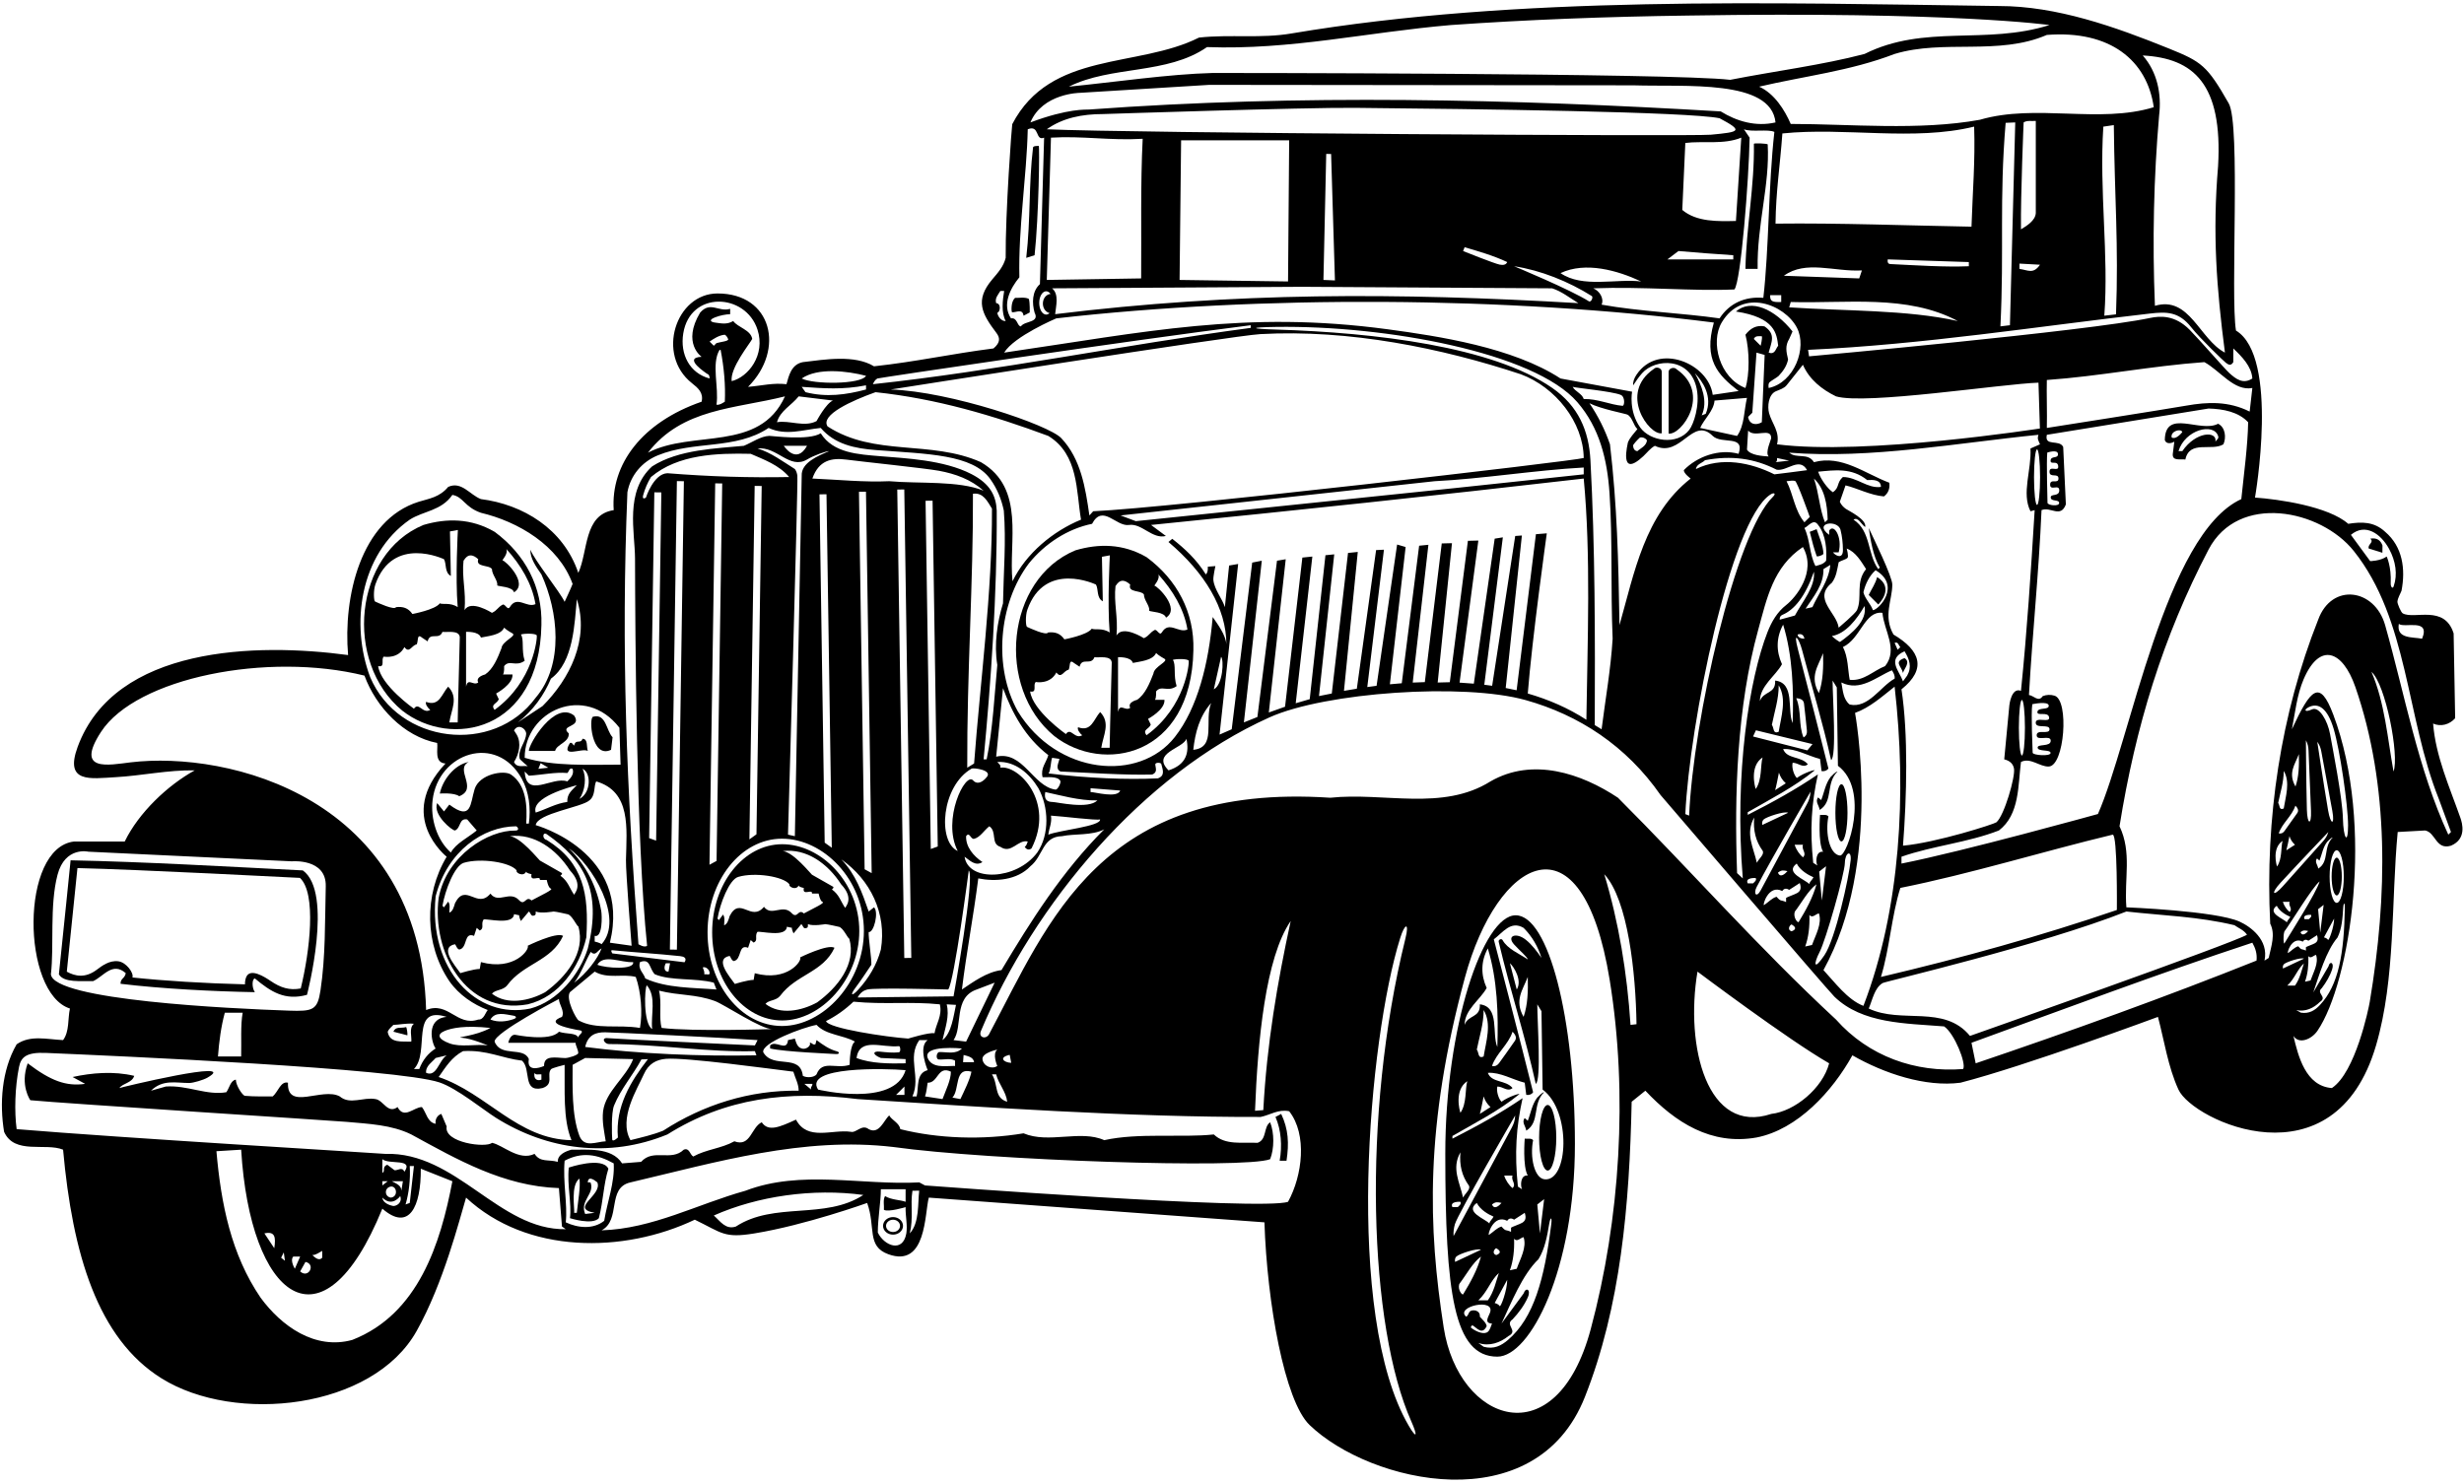 <?xml version="1.0" encoding="UTF-8"?>
<svg xmlns="http://www.w3.org/2000/svg" xmlns:xlink="http://www.w3.org/1999/xlink" width="518pt" height="312pt" viewBox="0 0 518 312" version="1.1">
<g id="surface1">
<path style=" stroke:none;fill-rule:nonzero;fill:rgb(0%,0%,0%);fill-opacity:1;" d="M 517.227 171.922 C 514.949 165.461 512.035 158.984 511.504 152.145 C 513.102 152.863 514.941 152.383 516.141 151.023 L 515.82 133.184 C 513.898 127.062 507.559 130.32 505.125 128.973 C 504.738 128.758 503.965 126.898 504.004 126.508 C 504.078 125.719 504.594 124.918 504.863 124.223 C 505.742 119.664 505.102 114.945 501.422 111.824 C 499.102 109.664 496.508 109.695 493.66 110.145 C 489.504 106.465 478.977 104.965 474.062 104.625 C 474.062 104.625 479.238 75.062 470.062 69.504 C 468.863 62.145 471.078 26.195 468.543 21.742 C 463.98 13.73 462.824 12.977 455.961 10.199 C 444.605 5.609 432.379 1.266 420.223 1.266 C 372.859 0.621 319.02 -0.977 271.582 7.023 C 265.102 8.145 258.699 7.184 252.062 7.902 C 239.16 14.395 220.863 10.629 212.801 26.109 C 212.715 26.277 211.34 44.863 211.422 54.223 C 210.973 56.051 209.754 57.387 208.621 58.723 C 204.871 63.148 206.402 65.945 209.473 70.008 C 210.203 70.973 210.395 71.984 208.859 73.266 C 200.062 74.383 192.621 76.062 183.742 77.023 C 179.66 74.543 173.422 75.586 168.781 76.145 C 166.301 76.625 165.82 79.105 165.34 80.785 C 162.461 80.465 160.242 81.098 157.262 81.344 C 165.094 73.512 162.312 61.695 150.84 61.707 C 142.074 61.715 137.875 74.562 145.453 80.562 C 146.746 81.582 147.93 82.574 147.5 84.465 C 134.965 88.812 128.355 97.625 129.02 107.266 C 122.699 108.223 123.66 115.902 121.578 120.465 C 118.441 111.164 109.898 106.062 101.102 104.945 C 98.781 104.062 97.02 101.105 94.219 102.383 C 92.379 104.594 90.191 104.832 88.023 105.508 C 75.793 109.324 72.121 125.551 73.18 137.742 C 53.914 135.148 24.156 135.832 16.332 157.027 C 13.477 164.762 19.07 163.707 24.32 163.418 C 29.707 163.121 35.34 161.879 40.941 161.984 C 35.262 165.105 29.18 170.863 26.219 176.945 L 15.582 176.945 C 4.184 178.238 4.531 208.824 14.699 212.066 C 14.219 214.305 14.621 216.863 13.262 218.703 C 9.82 218.543 6.379 217.586 3.5 219.586 C 0.301 225.105 -0.102 232.145 0.859 237.984 C 3.02 242.863 9.582 240.223 13.262 241.746 C 15.23 263.551 20.477 281.445 33.988 289.848 C 49.449 299.461 78.355 296.344 87.586 279.875 C 93.266 269.742 96.574 256.5 97.98 251.824 C 110.781 263.746 131.102 263.586 146.062 256.465 C 151.848 259.27 152.203 260.391 158.574 259.355 C 169.34 257.605 182.301 252.945 182.301 252.945 C 184.152 258.074 182.133 262.047 186.746 263.727 C 194.809 266.668 194.363 255.113 195.262 251.824 L 265.82 257.023 C 266.371 273.969 270.047 294.57 275.309 299.637 C 288.02 311.879 322.812 319.977 333.191 293.73 C 340.688 274.781 342.566 253.512 343.02 231.664 L 345.902 229.344 C 352.223 236.066 359.742 240.863 369.262 239.184 C 377.902 237.504 385.262 229.426 389.422 221.906 C 396.141 225.746 404.781 228.625 412.141 227.664 C 425.82 224.145 453.66 213.824 453.66 213.824 C 454.957 218.672 455.766 224.328 457.98 229.129 C 461.004 235.672 490.777 249.637 499.516 219.793 C 503.637 205.723 502.676 189.543 504.062 174.945 L 509.82 174.625 C 512.062 175.023 512.062 178.785 515.262 177.824 C 518.602 176.41 517.645 173.105 517.227 171.922 Z M 504.301 131.184 C 505.422 132.145 511.023 129.902 509.184 134.305 C 507.184 133.902 503.742 134.383 504.301 131.184 Z M 502.238 115.395 C 503.664 118 504.07 120.828 503.215 123.289 C 502.996 123.922 502.559 123.391 502.594 122.633 C 502.758 119.105 501.742 117.023 501.742 117.023 C 500.441 117.965 498.277 117.988 498.277 117.988 L 494.223 112.465 C 497.242 109.922 500.496 112.207 502.238 115.395 Z M 469.504 76.145 L 469.504 73.266 C 471.262 74.945 473.344 77.023 473.504 79.586 C 471.574 80.836 470.086 79.742 468.645 78.426 C 467.691 77.555 462.367 71.41 460.328 69.348 C 457.246 66.227 454.152 66.402 451.98 66.863 C 438.758 69.656 380.309 74.926 380.309 74.926 L 380.109 73.562 C 404.48 72.445 428.277 68.633 451.98 65.93 C 455.441 65.531 458.035 65.496 460.648 68.812 C 462.57 71.246 467.602 76.035 467.926 76.273 C 468.469 76.664 468.953 77.039 469.504 76.145 Z M 366.383 184.703 L 365.18 183.586 C 364.594 167.094 365.129 148.672 369.633 132.398 C 371.445 125.855 372.727 119.219 379.02 115.023 C 381.996 120.289 377.445 125.699 375.531 127.195 C 373.609 128.695 372.438 130.719 371.574 132.926 C 367.781 142.609 364.562 162.613 366.383 184.703 Z M 334.352 96.746 C 334.02 90.59 331.836 85.383 326.309 81.562 C 313.707 72.855 289.164 69.945 268.309 69.297 C 262.812 69.148 262.52 68.82 268.312 68.738 C 291.277 68.414 322.555 74.109 331.594 84.559 C 336.27 89.961 337.883 96.582 338.363 103.684 C 339.035 113.629 338.574 123.562 339.02 134.305 C 338.621 140.785 337.5 147.023 336.699 153.344 L 335.262 152.465 C 335.336 134.086 335.34 115.074 334.352 96.746 Z M 322.891 112.328 L 318.836 145.145 L 316.539 144.668 L 319.941 112.602 L 318.539 112.703 L 313.691 144.199 L 312.039 143.984 L 315.938 112.988 L 314.223 113.266 L 309.84 143.754 L 306.84 143.535 L 310.789 113.664 L 308.594 113.719 L 304.789 143.449 L 302.242 143.516 L 305.242 114.215 L 303.094 114.27 L 299.539 143.43 L 296.992 143.527 L 300.289 114.555 L 298.34 114.75 L 294.691 143.668 L 292.191 143.887 L 295.5 115.023 L 293.711 114.5 L 289.395 144.203 L 287.441 144.469 L 290.941 115.586 L 289.293 115.668 L 285.242 144.816 L 282.539 145.266 L 285.441 116.059 L 283.391 116.27 L 279.98 145.824 L 277.289 146.363 L 280.492 116.562 L 278.645 116.75 L 275.34 147.016 L 272.395 147.875 L 275.891 117.027 L 273.793 117.242 L 270.152 148.602 L 266.742 149.816 L 270.293 117.594 L 268.461 117.902 L 264.34 150.762 L 261.5 151.902 L 265.262 117.902 L 263.246 118.297 L 258.941 153.344 L 256.383 154.465 L 260.293 118.59 L 258.391 118.914 L 257.5 127.664 C 257.02 125.984 255.281 123.988 255.082 121.949 C 255.016 121.27 255.508 119.031 255.508 119.031 L 253.906 119.164 C 253.906 119.164 254.039 120.305 253.5 120.785 C 251.5 117.586 249.082 115.379 246.441 113.297 L 245.641 113.965 C 253.293 120.441 257.82 127.898 257.82 135.504 C 257.66 133.426 255.98 131.266 254.941 129.742 C 254.105 139.539 251.766 148.887 246.98 154.98 C 239.461 164.555 222.207 162.969 213.98 149.586 C 208.781 140.305 209.902 126.945 216.301 118.465 C 219.66 114.305 224.461 111.184 229.582 110.145 C 231.82 105.902 234.621 110.785 237.34 110.383 C 240.062 109.984 242.223 113.426 245.102 112.703 L 241.98 110.383 C 273.742 107.184 301.02 104.305 332.941 100.625 C 334.461 116.625 333.742 134.863 333.5 151.344 C 329.66 148.863 325.582 147.105 321.18 145.824 C 322.062 134.465 325.18 112.145 325.18 112.145 Z M 255.18 144.945 L 256.707 138.098 C 257.328 138.719 257.105 143.965 255.18 144.945 Z M 254.621 147.824 C 253.102 151.426 255.82 157.184 250.859 157.664 C 251.262 154.062 252.141 150.625 254.621 147.824 Z M 245.66 161.984 C 241.98 158.305 248.699 157.426 249.422 155.344 C 250.039 158.23 249.422 160.785 245.66 161.984 Z M 171.98 229.105 C 168.879 224.191 186.105 224.648 190.383 225.023 C 187.98 232.945 171.98 229.105 171.98 229.105 Z M 190.141 228.465 L 190.141 230.223 L 188.383 230.223 Z M 170.539 229.105 L 169.102 227.906 L 170.781 227.906 C 170.859 228.383 170.301 228.543 170.539 229.105 Z M 168.781 226.223 C 168.223 221.426 162.539 224.863 160.461 221.266 C 159.98 219.344 168.621 216.066 171.66 215.504 C 173.66 217.664 177.18 217.586 179.742 219.023 C 178.699 219.664 178.621 223.266 178.621 223.906 C 175.742 224.863 172.859 222.785 171.66 225.906 C 171.18 226.543 169.66 226.703 168.781 226.223 Z M 129.898 239.184 C 129.898 239.184 128.777 240.273 128.707 239.566 C 128.637 238.855 128.465 234 129.09 232.465 C 130.523 228.941 133.113 226 134.84 222.766 L 136.219 222.703 C 132.621 227.344 129.34 232.625 129.898 239.184 Z M 127.34 239.984 C 125.34 240.066 122.859 241.426 121.82 238.863 C 120.141 234.383 120.379 228.383 120.379 223.906 L 123.02 222.465 L 133.102 222.703 C 131.578 226.625 127.34 229.426 126.781 233.664 C 126.539 235.906 127.02 237.906 127.34 239.984 Z M 86.461 219.023 C 84.539 218.945 81.902 219.426 81.5 216.945 C 81.738 216.383 82.219 215.984 82.699 215.504 C 83.738 215.504 85.5 215.105 87.02 215.266 C 85.902 216.145 86.621 218.145 86.461 219.023 Z M 93.902 213.824 C 89.457 214.227 90.742 219.348 91.582 220.465 C 90.059 221.426 88.859 222.863 88.141 224.785 L 87.02 224.785 C 90.461 221.266 86.09 211.363 93.902 213.824 Z M 108.621 154.465 L 108.062 153.586 C 108.859 152.145 110.488 153.062 110.621 154.223 C 110.551 156.16 108.809 157.578 109.25 159.523 C 109.305 159.75 110.941 161.105 110.941 161.105 C 109.898 160.945 108.621 161.504 108.062 160.223 C 109.102 158.625 109.66 156.223 108.621 154.465 Z M 119.262 162.543 C 119.66 162.223 119.66 161.344 120.379 161.664 C 120.781 162.863 119.82 163.742 119.262 164.305 C 116.062 163.184 110.621 168.062 110.301 162.223 L 111.18 163.105 C 113.898 162.945 116.781 162.305 119.262 162.543 Z M 113.18 161.664 L 113.66 160.473 L 115.262 161.426 Z M 122.461 161.664 C 124.254 162.383 124.348 166.652 121.82 167.984 C 123.02 166.223 123.34 163.344 122.461 161.664 Z M 123.898 168.305 C 125.262 167.266 124.781 165.266 125.34 164.305 C 132.688 166.461 131.746 174.105 131.594 180.812 C 131.539 183.309 132.781 198.863 132.781 198.863 L 128.219 198.223 C 132.871 179.07 112.621 173.504 112.621 173.504 C 112.941 171.023 122.301 169.742 123.898 168.305 Z M 169.66 96.625 C 171.102 95.742 173.66 94.863 174.301 94.863 C 172.062 95.824 168.379 97.266 168.539 100.062 L 167.102 175.824 L 165.66 175.504 C 165.66 175.504 167.809 101.309 167.625 100.008 C 167.551 99.492 167.398 99.012 167.102 98.625 C 164.539 97.023 162.141 95.184 159.262 94.305 C 163.34 93.824 165.98 98.785 169.66 96.625 Z M 164.781 93.742 L 169.66 93.742 C 167.375 97.828 164.781 93.742 164.781 93.742 Z M 219.18 163.426 C 220.141 163.484 222.27 163.141 222.906 164.18 C 223.117 164.523 222.387 166.102 221.879 166.031 C 217.164 165.371 215.055 157.805 209.422 159.105 L 210.859 144.703 C 212.781 149.902 215.5 155.023 220.383 158.785 C 219.98 160.305 218.699 161.504 219.18 163.426 Z M 220.941 171.504 C 223.582 171.664 230.383 172.543 231.262 172.305 C 231.5 173.742 222.781 174.543 220.383 175.504 C 220.539 174.145 221.18 173.023 220.941 171.504 Z M 221.27 168.633 C 220.242 168.605 219.422 168.266 219.742 166.543 C 222.781 167.184 226.859 168.383 230.699 168.305 C 228.781 170.223 222.301 168.664 221.27 168.633 Z M 216.859 178.383 C 221.871 168.523 214.008 160.762 210.301 161.426 C 210.461 160.863 209.98 160.625 209.66 160.223 C 213.422 159.984 216.461 162.703 218.301 165.742 C 220.461 169.664 220.699 175.426 218.062 179.266 C 213.648 185.145 203.539 185.445 202.781 180.145 C 203.902 180.945 205.102 182.223 206.539 181.266 C 204.621 179.984 203.02 178.062 203.102 175.824 C 203.82 174.785 204.062 176.543 204.781 176.383 C 206.062 176.062 206.859 174.625 207.98 173.742 C 209.66 174.863 208.223 177.426 210.301 178.062 C 212.621 179.664 213.98 176.465 216.062 176.945 C 215.902 177.344 215.82 177.824 215.422 178.062 C 215.82 178.703 216.383 178.785 216.859 178.383 Z M 199.02 211.184 L 200.973 211.297 C 200.492 213.457 200.062 217.266 198.141 218.703 C 198.699 216.145 199.66 213.664 199.02 211.184 Z M 200.461 209.504 L 180.301 209.742 C 180.84 208.746 181.531 208.273 182.301 208.07 C 183.938 207.641 199.34 208.062 199.34 208.062 C 200.621 206.383 203.66 183.023 203.66 183.023 C 205.02 184.383 200.461 209.504 200.461 209.504 Z M 128.039 219.535 C 138.328 219.551 149.012 221.316 158.699 221.023 L 159.02 221.906 C 147.262 222.145 133.98 221.586 123.02 220.145 C 123.605 217.602 125.262 217.031 127.242 217.062 C 129.312 217.094 151.34 218.145 159.262 218.703 L 158.699 219.824 C 158.699 219.824 129.09 218.449 127.781 218.293 C 126.301 218.121 127.031 219.531 128.039 219.535 Z M 126.461 198.543 C 126.141 198.223 125.02 197.984 125.02 197.984 L 125.02 196.785 C 126.699 197.266 126.574 192.531 126.398 191.555 C 125.492 186.496 123.266 181.938 119.578 178.383 C 124.352 181.645 131.34 193.148 126.461 198.543 Z M 133.102 202.305 C 133.422 203.984 127.34 203.586 125.578 202.863 C 126.941 200.543 130.539 202.465 133.102 202.305 Z M 126.461 199.426 C 125.742 201.426 123.34 204.703 120.699 206.625 C 122.141 204.785 123.07 202.086 124.191 200.164 C 125.23 201.125 125.539 199.914 126.461 199.426 Z M 125.02 204.305 C 127.742 205.902 130.941 204.703 133.66 205.426 C 134.781 208.625 135.102 212.945 134.539 216.145 C 129.992 215.375 125.316 216.566 121.648 214.57 C 121.125 214.285 118.859 209.984 119.82 208.625 Z M 150.062 206.625 L 150.621 208.062 C 145.82 207.664 140.141 207.824 135.66 205.742 C 135.34 204.625 134.062 203.824 134.539 202.305 C 136.781 201.426 136.461 203.664 137.66 204.863 C 141.102 206.305 146.141 205.586 150.062 206.625 Z M 139.98 202.543 L 140.859 202.543 L 140.539 204.305 C 139.5 204.383 139.578 203.184 139.98 202.543 Z M 147.742 203.426 C 148.301 203.184 149.18 203.824 149.18 204.625 C 149.262 205.105 148.461 204.785 148.062 204.863 C 148.141 204.305 147.898 203.902 147.742 203.426 Z M 137.102 216.383 C 135.18 215.184 135.5 207.664 135.98 207.184 C 138.062 209.586 136.781 213.344 137.102 216.383 Z M 139.102 216.145 C 138.461 213.984 139.18 210.785 138.539 208.305 C 142.793 209.383 146.215 208.988 150.309 210.496 C 152.297 211.23 160.301 216.625 162.461 216.383 C 162.461 216.383 145.66 216.945 139.102 216.145 Z M 148.746 196.047 C 148.746 185.168 155.754 176.352 164.402 176.352 C 173.047 176.352 181.613 184.867 181.613 195.746 C 181.613 206.621 173.047 215.738 164.402 215.738 C 155.754 215.738 148.746 206.922 148.746 196.047 Z M 149.152 181.836 L 150.355 101.637 L 151.828 101.656 L 150.641 181.027 Z M 157.543 176.496 L 158.652 102.168 L 160.129 102.191 L 159.031 175.43 Z M 172.277 103.949 L 173.75 103.926 L 174.863 178.254 L 173.371 177.184 Z M 179.785 207.773 C 180.984 206.172 182.066 204.516 183.18 202.863 C 183.262 201.664 182.539 197.184 182.621 195.984 C 183.742 196.145 184.781 191.742 183.742 190.785 L 182.621 191.664 C 181.262 187.742 179.902 183.824 176.859 180.703 C 182.941 184.945 186.461 192.062 185.18 199.664 C 184.316 202.91 182.621 205.707 180.371 208.156 C 179.07 209.566 178.66 209.273 179.785 207.773 Z M 180.578 103.414 L 182.051 103.391 L 183.25 183.594 L 181.766 182.781 Z M 188.629 102.941 L 190.105 102.918 L 191.578 201.422 L 190.105 201.441 Z M 194.578 105.297 L 196.051 105.277 L 197.141 177.992 L 195.676 178.52 Z M 207.422 163.426 C 206.289 164.805 205.227 164.855 204.574 164.098 C 202.949 162.215 197.949 172.363 201.34 178.945 C 197.023 176.965 197.91 165.23 204.277 161.609 C 204.617 161.418 208.781 161.902 207.422 163.426 Z M 203.34 161.426 C 203.262 141.344 204.621 122.465 204.539 103.824 C 206.699 103.504 207.582 105.426 208.539 106.945 C 208.621 124.305 206.039 143.766 204.781 160.543 Z M 186.941 101.184 C 181.742 101.426 176.223 100.863 170.781 100.625 C 172.129 96.762 174.832 96.238 177.906 96.641 C 181.395 97.098 194.492 98.453 197.406 98.992 C 200.859 99.637 204.09 100.797 206.781 103.184 C 201.582 101.023 193.18 101.742 186.941 101.184 Z M 165.902 100.305 C 157.582 100.465 149.34 100.223 140.301 99.504 C 137.387 99.617 135.789 104.637 135.789 104.637 C 135.789 104.637 134.898 105.242 135.219 104.09 C 135.578 102.793 136.141 101.449 136.859 100.305 C 142.539 95.504 150.781 95.266 157.82 95.426 C 160.539 96.625 163.742 97.742 165.902 100.305 Z M 143.773 101.184 L 142.301 199.688 L 140.828 199.664 L 142.301 101.16 Z M 137.559 103.52 L 139.031 103.539 L 137.934 176.762 L 136.469 176.234 Z M 142.988 201.047 C 144.781 201.238 143.902 202.336 143.902 202.336 L 128.727 200.473 C 128.727 200.473 128.25 199.762 128.711 199.805 C 133.285 200.258 138.105 200.527 142.988 201.047 Z M 110.941 198.863 C 111.422 199.586 108.176 204.23 101.102 202.305 L 100.859 203.742 C 99.582 203.742 96.781 204.625 96.781 204.625 C 95.582 202.945 92.301 199.184 95.66 198.543 C 95.98 198.945 95.98 199.426 96.539 199.664 C 98.379 199.344 97.422 195.902 99.66 196.785 L 100.219 195.105 L 100.859 195.664 C 101.898 195.184 101.02 194.305 101.66 193.344 C 102.379 193.105 107.898 194.625 108.062 192.223 L 109.18 192.465 C 109.02 192.625 109.5 193.664 109.5 193.664 L 111.18 191.664 C 111.578 191.902 111.578 192.863 112.379 192.465 C 112.699 192.383 112.621 191.902 112.621 191.664 C 113.738 192.145 116.379 191.664 116.379 191.664 C 116.859 191.664 119.262 192.223 119.262 192.223 C 120.219 192.305 121.262 194.785 121.578 194.785 C 123.18 200.305 119.02 205.426 114.621 208.625 C 111.262 210.465 106.621 211.426 103.422 208.945 C 104.141 208.062 105.738 208.305 106.621 207.184 C 110.062 202.543 115.898 202.145 118.379 196.785 C 116.941 195.902 110.941 198.863 110.941 198.863 Z M 110.621 183.266 C 110.539 183.586 111.738 183.824 111.738 183.824 C 111.34 185.664 113.66 183.902 113.5 185.023 L 114.941 185.023 C 114.941 185.023 115.238 186.684 115.82 186.863 C 116.398 187.043 113.82 188.223 111.738 189.344 C 110.539 188.223 110.379 190.543 109.18 189.344 C 107.18 187.105 104.781 190.145 103.102 187.902 C 100.301 191.266 97.902 185.504 95.66 189.902 C 95.422 190.703 95.18 191.664 94.461 191.902 C 94.461 191.105 94.699 190.223 94.219 189.586 L 93.34 190.785 L 93.02 190.465 C 93.566 187.188 95.57 182 97.504 181.422 C 101.078 180.355 107.301 181.309 108.621 183.023 C 108.301 183.504 110.062 184.465 110.621 183.266 Z M 120.699 188.145 C 119.738 186.785 119.422 185.266 117.82 184.145 C 117.98 183.984 118.219 183.824 118.141 183.586 L 113.5 180.945 C 113.18 180.703 109.5 176.062 107.18 175.824 C 112.301 175.184 116.941 178.543 119.82 183.023 C 122.707 186.098 120.781 187.824 120.699 188.145 Z M 119.262 168.625 C 116.859 168.945 114.859 170.145 112.621 170.863 C 111.578 167.664 119.82 165.504 121.262 165.105 C 120.301 166.145 119.18 166.863 119.262 168.625 Z M 109.684 163.734 C 111.238 166.531 111.613 169.934 111.18 173.184 L 110.621 173.184 C 110.859 169.586 110.699 165.105 107.422 162.863 C 105.918 161.863 100.762 162.773 99.781 165.926 C 98.828 168.984 99.191 172.73 94.461 169.184 L 93.34 170.625 L 91.902 168.863 C 90.941 171.344 95.102 174.703 95.66 174.625 C 96.941 174.062 96.461 171.984 98.219 172.305 L 100.219 174.625 C 98.379 176.145 95.82 177.344 94.781 179.266 C 91.844 176.66 90.473 172.16 90.945 168.23 C 92.141 158.258 104.371 154.176 109.684 163.734 Z M 108.441 173.746 C 108.793 173.742 109.383 174.672 108.305 174.648 C 102.738 174.543 93.926 179.797 92.219 188.785 C 90.73 200.059 97.879 213.527 110.941 211.184 C 117.578 209.586 121.82 203.426 123.262 197.105 C 123.824 188.004 122.688 181.406 114.941 176.625 C 113.898 176.383 114.078 174.805 114.973 175.43 C 122.637 180.793 126.656 187.125 123.578 199.426 C 121.898 204.863 117.262 210.547 111.5 212.066 C 100.211 214.453 90.043 203.844 91.582 188.465 C 94.07 178.914 101.617 173.793 108.441 173.746 Z M 108.012 214.277 C 106.547 214.785 104.758 215.047 103.102 214.383 C 104.129 212.613 106.18 213.289 107.906 213.559 C 108.598 213.668 108.664 214.047 108.012 214.277 Z M 97.109 218.215 C 99.121 218.344 102.539 219.824 102.539 219.824 C 100.074 219.473 96.875 220.285 94.461 219.379 C 92.055 218.477 91.789 217.484 93.508 216.766 C 94.926 216.172 97.75 215.566 103.102 216.145 C 99.98 217.906 95.418 218.105 97.109 218.215 Z M 91.582 222.465 L 93.902 221.906 C 92.219 223.023 91.82 226.543 89.582 225.586 C 89.422 224.145 90.941 223.266 91.582 222.465 Z M 97.34 221.023 C 102.301 220.703 105.578 222.543 109.738 223.023 C 111.738 224.785 109.738 229.824 114.062 228.785 C 116.562 227.93 114.836 226.043 115.844 224.82 C 116.059 224.559 118.699 223.906 118.699 223.906 C 118.781 229.023 118.301 235.344 120.141 239.746 C 108.859 239.586 102.379 229.906 92.219 226.465 C 93.738 224.305 94.941 222.305 97.34 221.023 Z M 112.379 225.586 C 112.621 226.145 113.262 225.824 113.82 225.906 L 113.82 227.023 C 112.699 227.426 112.141 226.625 112.379 225.586 Z M 118.824 222.48 C 116.914 222.449 114.32 221.746 114.379 224.145 C 113.238 224.633 110.699 225.344 111.18 222.703 C 110.062 219.984 105.262 222.383 103.98 219.023 C 103.82 217.184 117.5 210.062 117.5 210.062 C 117.5 211.184 118.781 212.625 118.141 213.824 C 116.707 214.363 114.84 215.43 122.141 216.703 C 122.781 217.105 121.578 217.586 121.578 218.145 C 121.02 217.105 119.18 217.504 117.5 216.945 C 115.66 219.105 108.301 217.586 108.301 217.586 C 107.18 217.504 106.859 219.266 106.859 219.266 L 121.02 219.266 C 120.922 219.711 121.586 220.734 121.562 221.434 C 121.547 221.867 119.461 222.488 118.824 222.48 Z M 135.348 225.895 C 136.336 223.648 138.004 222.809 139.996 222.641 C 144.074 222.289 162.223 224.785 166.781 225.344 C 167.18 226.703 167.902 227.906 167.902 229.344 C 157.582 229.184 147.82 232.305 139.422 237.746 C 137.262 238.625 134.781 239.184 132.539 239.746 C 129.957 235.184 134.035 228.879 135.348 225.895 Z M 180.062 222.465 C 180.727 218.023 185.438 220.363 188.988 219.977 C 189.273 219.945 189.43 221.23 188.961 221.277 C 187.629 221.406 186.312 221.27 184.977 221.129 C 183.453 220.969 183.34 221.746 185.18 222.465 L 190.383 222.703 L 190.383 223.586 C 187.102 223.664 183.102 223.664 180.062 222.465 Z M 173.66 214.703 C 175.742 213.664 177.66 212.305 179.422 210.625 C 185.98 211.266 191.422 210.547 197.582 211.184 C 198.141 213.586 196.781 215.266 196.461 217.266 C 195.34 217.023 190.941 218.383 190.941 218.383 C 186.383 218.066 173.98 216.223 173.66 214.703 Z M 193.262 218.703 L 195.02 218.703 C 192.941 220.145 195.02 225.023 195.02 225.023 C 192.539 225.664 193.18 228.543 192.699 230.543 L 191.82 230.543 C 193.66 226.383 190.621 222.465 193.262 218.703 Z M 195.02 227.664 C 197.262 227.746 197.102 223.984 199.902 225.344 C 199.902 227.105 198.859 229.184 198.141 231.105 L 194.461 230.543 C 194.781 229.664 194.859 228.625 195.02 227.664 Z M 195.02 222.465 C 193.98 219.645 202.223 220.465 202.223 220.465 C 200.938 221.746 199.234 221.203 197.508 221.215 C 196.859 221.219 196.652 222.723 197.363 222.781 C 198.469 222.863 199.758 222.441 200.781 223.023 L 200.781 224.145 C 200.672 224.141 200.559 224.137 200.441 224.137 C 198.652 224.141 195.922 224.641 195.02 222.465 Z M 204.223 225.344 C 203.902 227.023 202.699 229.426 201.902 231.105 L 200.223 230.785 C 201.82 229.105 200.539 224.305 204.223 225.344 Z M 202.461 223.344 L 202.574 221.832 C 203.375 222.07 204.621 222.223 204.781 223.344 Z M 203.102 219.023 L 200.461 218.703 C 202.461 215.906 200.383 209.742 205.34 208.062 L 209.102 206.625 Z M 202.223 208.062 C 203.18 200.223 204.621 192.863 205.66 184.703 C 209.262 185.426 213.82 185.105 216.621 182.145 C 219.34 179.984 219.102 175.902 223.262 175.824 C 225.82 175.266 229.582 175.742 232.141 174.383 C 223.262 183.266 216.699 193.664 210.539 203.984 C 207.422 204.383 204.621 206.465 202.223 208.062 Z M 229.262 166.543 L 229.262 165.742 L 235.508 166.23 C 234.867 167.91 230.223 166.543 229.262 166.543 Z M 220.441 162.633 C 220.922 161.832 220.859 160.305 221.18 159.344 L 222.707 159.562 C 222.629 160.363 221.742 161.586 222.941 162.223 C 228.621 162.465 236.301 163.023 242.223 162.863 C 243.398 162.395 242.938 161.508 242.871 160.773 C 242.82 160.266 244.047 160.309 244.133 160.641 C 244.441 161.848 244.988 163.102 243.422 163.664 C 236.859 163.98 228.637 163.633 220.441 162.633 Z M 206.223 97.184 C 195.66 92.465 183.82 96.062 173.98 89.664 C 172.379 87.266 179.105 84.23 184.062 82.465 C 196.859 83.824 208.781 87.344 220.383 91.664 C 226.781 95.586 226.223 103.266 227.262 109.266 C 221.422 111.664 215.742 116.305 212.859 122.223 C 211.98 113.984 215.66 102.703 206.223 97.184 Z M 229.82 107.504 L 229.02 108.383 C 228.188 102.559 227.238 96.496 223.094 92.117 C 220.469 89.348 199.754 82.312 187.262 81.902 C 187.262 81.902 259.211 70.57 264.961 70.254 C 283.715 69.23 303.086 73.191 319.742 78.703 C 327.02 81.426 332.859 88.785 332.941 96.305 C 330.941 96.945 245.98 106.785 229.82 107.504 Z M 332.941 98.305 L 332.941 99.742 L 305.902 102.625 L 238.781 109.586 L 235.582 108.383 L 301.582 101.184 C 311.5 100.703 322.699 98.863 332.941 98.305 Z M 330.621 81.344 C 331.34 81.586 338.789 82.262 340.711 83.027 C 341.676 83.41 341.547 85.371 341.094 85.332 C 338.461 85.105 335.875 83.836 332.941 83.902 C 332.621 82.785 331.102 82.305 330.621 81.344 Z M 338.461 93.426 C 337.422 90.383 335.98 87.504 334.141 84.785 C 336.461 85.984 341.75 86.992 342.105 87.176 C 343.172 87.719 343.383 89.445 344.223 90.223 C 343.52 91.129 342.629 92 342.223 93.059 C 342.27 93.086 340.172 100.859 345.469 95.93 C 346.215 95.23 346.969 94.227 347.902 93.742 C 353.34 96.383 355.82 87.426 360.062 91.664 C 361.98 93.504 366.859 91.344 365.5 95.426 C 361.422 94.305 356.781 95.984 353.98 98.863 C 353.98 99.586 355.422 100.625 355.422 100.625 C 345.742 108.223 343.582 120.465 340.461 131.426 C 340.223 117.586 339.98 106.465 338.461 93.426 Z M 344.781 91.984 C 345.34 91.902 345.82 92.062 346.223 92.543 C 346.223 93.742 344.699 94.383 344.223 94.863 C 343.562 94.805 343.352 94.25 343.32 93.672 C 343.312 93.48 344.301 92.383 344.781 91.984 Z M 356.301 78.465 C 357.902 80.145 360.141 83.363 358.59 87.016 L 357.742 87.344 C 359.102 84.383 357.742 81.023 356.301 78.465 Z M 360.441 84.23 L 367.262 83.664 C 366.621 86.305 366.781 89.426 365.18 91.664 L 357.422 89.984 C 358.223 88.145 360.281 86.391 360.441 84.23 Z M 334.941 60.625 C 345.422 60.223 355.98 61.266 364.621 60.863 C 365.98 59.266 367.66 37.824 367.82 28.945 L 366.621 27.184 C 368.223 27.824 371.742 27.105 373.02 27.742 C 371.742 39.184 371.902 52.223 370.703 62.625 C 366.859 62.305 363.582 63.742 361.5 66.945 C 353.66 65.824 344.781 65.504 336.699 64.062 C 337.262 62.785 336.301 61.184 334.941 60.625 Z M 221.18 60.625 L 273.66 60.305 L 326.301 60.625 C 328.301 61.266 329.98 62.625 331.82 63.742 C 293.5 61.504 259.742 61.426 221.82 66.062 C 221.98 64.383 222.699 61.902 221.18 60.625 Z M 220.648 65.824 C 220.438 66.023 220.195 66.148 219.934 66.148 C 219.129 66.148 218.473 65.051 218.473 63.695 C 218.473 62.344 219.129 61.246 219.934 61.246 C 220.289 61.246 220.605 61.465 220.859 61.812 C 219.961 61.863 219.242 62.742 219.242 63.828 C 219.242 64.832 219.852 65.66 220.648 65.824 Z M 220.062 58.863 L 220.941 28.945 C 227.582 28.543 233.262 29.586 240.223 29.184 C 239.742 38.863 239.98 48.785 239.902 58.543 Z M 353.66 44.145 L 354.301 30.062 C 357.902 29.586 362.383 30.465 366.062 28.945 L 364.941 46.465 C 361.18 46.543 356.703 46.703 353.66 44.145 Z M 364.383 53.664 L 364.383 54.543 L 350.539 54.543 L 352.859 52.785 C 356.301 53.105 360.859 53.426 364.383 53.664 Z M 359.652 28.328 C 355.734 28.695 237.582 27.984 220.062 27.184 C 223.422 24.785 227.5 23.984 231.902 23.984 C 231.902 23.984 274.129 22.578 284.84 22.676 C 310.484 22.91 354.957 23.508 361.5 24.863 C 366.547 27.555 365.844 27.746 359.652 28.328 Z M 316.859 55.105 C 316.609 55.699 316.012 55.781 315.277 55.641 C 314.145 55.426 307.582 52.785 307.582 52.785 L 307.902 51.984 C 310.621 52.785 313.98 53.742 316.859 55.105 Z M 280.641 58.965 L 278.223 58.863 L 278.809 32.363 L 279.836 32.379 Z M 271.02 29.504 L 270.781 59.184 L 247.98 58.863 L 248.301 29.504 Z M 318.301 55.984 C 323.859 56.809 329.77 59.188 334.645 62.254 C 334.961 62.453 334.562 63.543 334.074 63.383 C 330.176 60.898 318.301 55.984 318.301 55.984 Z M 328.062 57.426 C 333.34 54.945 340.062 56.863 345.02 59.184 C 339.742 58.543 332.699 60.625 328.062 57.426 Z M 426.863 94.305 C 427.102 98.863 424.941 103.742 426.863 107.504 L 427.742 107.266 C 426.941 120.383 426.141 132.703 424.863 145.266 C 422.828 144.449 422.422 148.297 422.422 148.297 L 421.344 159.664 C 422.664 159.996 423.23 160.719 423.395 161.613 C 423.711 163.32 421.352 171.492 419.703 172.902 C 419.273 173.27 407.102 177.184 400.062 177.824 C 400.859 167.586 401.184 154.305 399.742 144.945 C 405.141 140.625 403.668 136.738 398.062 133.426 C 395.832 129.496 397.828 126.164 397.812 122.898 C 397.805 121.242 393.902 113.266 392.859 111.023 C 393.262 113.586 393.742 116.863 395.184 119.344 L 394.859 119.664 C 392.539 116.465 393.34 111.664 389.66 109.266 C 390.621 108.625 391.227 110.191 392.109 110.828 C 392.508 109.23 388.574 107.371 388.059 107.008 C 387.531 106.633 387.062 106.152 386.781 105.504 L 387.98 102.062 C 390.383 102.625 393.184 104.145 396.062 104.383 C 397.02 103.664 397.34 102.625 397.184 101.504 C 392.062 99.586 387.184 95.586 381.34 97.184 C 380.062 95.105 377.66 96.543 376.141 95.184 C 393.262 96.543 411.66 93.105 428.543 91.426 C 428.223 92.305 428.543 92.625 428.863 93.426 Z M 428.879 100.328 C 428.879 103.551 428.594 106.164 428.242 106.164 C 427.891 106.164 427.605 103.551 427.605 100.328 C 427.605 97.109 427.891 94.496 428.242 94.496 C 428.594 94.496 428.879 97.109 428.879 100.328 Z M 425.695 153.023 C 425.695 156.242 425.41 158.855 425.059 158.855 C 424.707 158.855 424.422 156.242 424.422 153.023 C 424.422 149.801 424.707 147.188 425.059 147.188 C 425.41 147.188 425.695 149.801 425.695 153.023 Z M 400.383 136.945 C 401.422 138.625 401.98 140.223 400.941 142.062 L 400.062 143.266 C 399.262 141.023 396.621 138.625 400.383 136.945 Z M 398.301 135.184 C 399.102 134.863 399.102 135.742 399.504 136.062 L 398.941 136.625 Z M 382.621 171.344 C 382.621 171.344 382.145 177.184 383.262 179.105 C 381.723 178.883 381.664 181.266 382.062 181.984 L 381.184 181.426 C 380.465 174.465 380.812 168.914 382.172 162.836 C 377.613 165.953 372.621 168.703 367.422 171.344 L 367.422 170.785 C 372.105 168.078 377.188 165.504 381.449 162.023 C 381.848 161.699 379.262 162.465 377.742 163.586 C 377.102 162.945 376.621 161.344 376.863 160.383 C 378.062 160.383 379.023 161.586 380.062 160.703 C 378.621 158.945 375.664 159.664 374.863 157.504 C 377.504 157.344 380.062 158.945 382.621 159.586 L 382.941 162.145 C 383.504 162.223 384.062 162.062 384.383 161.586 C 382.715 154.859 379.855 143.789 377.977 136.555 C 376.883 132.344 378.234 134.371 378.816 136.57 C 380.883 144.344 383.203 151.973 384.941 159.824 C 386.145 159.184 385.262 146.703 385.262 143.105 L 386.145 144.543 L 386.383 161.023 C 393.16 166.078 388.348 180.043 386.816 179.895 C 384.609 179.684 383.676 175.191 384.383 171.664 C 383.98 171.184 383.262 171.426 382.621 171.344 Z M 383.883 182.145 L 383.004 189.344 L 382.441 183.266 Z M 379.039 180.266 C 378.32 179.703 377.602 178.664 377.281 177.625 L 379.039 177.625 C 378.641 178.664 379.922 179.383 379.039 180.266 Z M 377.723 181.586 C 378.441 183.023 380.121 183.984 381.242 184.465 C 381.004 185.023 380.441 185.344 380.359 185.902 C 379.562 184.945 375.082 183.504 377.723 181.586 Z M 370.539 178.863 C 371.02 179.664 369.742 180.543 369.34 181.426 C 368.621 178.145 366.859 175.266 368.781 171.902 C 368.539 174.625 369.102 176.863 370.539 178.863 Z M 370.48 173.465 C 370.383 172.91 370.512 172.566 370.758 172.32 C 371.305 171.785 375.121 170.504 375.922 170.902 Z M 374.863 131.344 C 376.863 137.824 377.102 145.184 376.863 152.062 C 375.664 149.344 377.422 143.586 373.184 143.105 C 373.344 145.984 370.703 145.266 369.98 147.426 C 369.98 144.223 373.262 142.145 374.621 139.664 C 373.344 136.863 373.422 133.984 374.863 131.344 Z M 369.262 74.145 L 370.977 74.629 L 370.383 88.785 C 369.18 89.504 367.742 89.266 367.504 87.664 L 368.383 86.785 Z M 368.703 71.266 C 369.02 70.543 369.742 70.703 370.383 70.703 C 370.539 71.105 370.141 72.703 370.141 72.703 Z M 372.352 92.094 C 372.359 92.43 371.02 95.184 371.82 95.984 C 370.539 95.902 367.98 95.742 367.262 94.543 L 367.504 90.543 C 368.898 92.148 372.305 89.797 372.352 92.094 Z M 373.508 98.766 C 375.668 99.164 378.301 95.984 379.902 98.863 C 377.582 99.184 374.941 99.504 373.02 99.742 C 368.062 97.266 361.902 95.984 356.539 98.625 C 356.621 97.586 357.961 97.324 358.441 96.766 C 363.961 95.723 368.789 96.363 373.508 98.766 Z M 373.582 96.305 L 376.141 96.863 L 373.262 97.184 C 373.66 97.023 373.582 96.625 373.582 96.305 Z M 377.371 101.125 C 377.82 101.242 380.461 108.703 380.461 108.703 L 379.34 109.824 C 377.262 107.344 377.02 103.984 375.582 101.184 C 376.301 101.105 376.922 101.004 377.371 101.125 Z M 382.223 110.383 C 383.902 112.465 384.062 115.824 383.902 117.902 C 383.262 118.703 382.461 118.785 381.66 119.023 C 380.383 116.543 380.539 113.504 379.34 111.023 C 380.223 110.625 381.262 108.945 382.223 110.383 Z M 388.223 115.344 C 390.141 116.062 391.262 118.062 392.301 119.664 C 390.004 122.469 391.574 125.531 390.398 128.277 C 390.102 128.977 386.539 131.984 386.539 131.984 C 386.141 128.785 381.02 125.902 385.102 122.543 C 386.062 121.266 386.223 119.742 386.539 118.223 C 387.051 117.855 387.953 117.699 388.387 117.309 C 388.703 117.023 388.223 115.344 388.223 115.344 Z M 395.742 128.863 C 396.062 132.625 399.102 136.543 396.301 140.062 C 393.82 141.023 391.82 143.266 388.859 142.945 C 388.461 140.945 388.539 138.062 387.422 136.062 C 391.184 134.305 391.98 128.383 395.742 128.863 Z M 386.832 134.977 C 386.734 135.047 385.582 134.223 385.102 133.742 C 387.98 133.266 390.301 130.305 391.98 127.426 C 392.598 130.504 389.289 133.211 386.832 134.977 Z M 393.742 128.305 C 393.262 126.945 392.062 125.902 391.742 124.543 C 392.141 122.785 393.02 121.023 394.301 119.902 C 399.75 123.145 394.961 128.211 393.742 128.305 Z M 381.02 127.664 L 379.582 127.984 C 381.262 125.426 383.422 122.945 383.34 119.664 L 384.781 118.785 C 384.461 122.145 382.301 124.785 381.02 127.664 Z M 382.383 145.742 C 380.383 142.223 382.223 140.086 383.262 137.344 C 383.344 140.305 383.262 143.184 382.383 145.742 Z M 385.34 116.145 L 386.539 116.145 C 387.383 112.906 385.473 109.957 384.539 111.586 L 384.539 112.465 C 381.07 109.898 386.363 109.172 386.93 111.426 C 387.262 112.746 387.418 114.152 387.434 115.633 C 387.457 117.578 386.008 116.977 385.34 116.145 Z M 385.34 103.504 C 384.383 102.945 382.781 100.863 382.223 99.184 C 385.66 98.863 389.262 98.305 392.539 100.945 C 393.82 100.863 395.422 100.863 395.422 102.383 C 392.621 102.785 390.383 100.305 387.422 100.305 C 386.062 101.504 386.781 102.465 385.34 103.504 Z M 384.223 109.266 L 383.66 109.824 C 382.539 107.184 382.383 103.586 381.34 100.625 C 383.582 102.703 384.141 106.062 384.223 109.266 Z M 377.34 129.426 L 374.141 130.305 C 374.102 129.73 374.355 129.434 374.727 129.277 C 377.191 128.234 379.496 125.492 381.34 120.223 C 381.66 123.344 378.941 126.465 377.34 129.426 Z M 379.34 134.305 C 378.781 134.305 377.98 134.145 377.902 133.426 C 378.621 133.184 379.176 133.43 379.34 134.305 Z M 373.934 153.863 C 372.652 154.426 372.973 152.984 372.492 152.426 C 373.051 149.625 373.934 147.062 373.934 144.105 C 375.691 146.984 374.414 150.824 373.934 153.863 Z M 381.039 156.465 L 379.957 157.781 L 368.539 154.863 L 369.141 153.562 Z M 377.613 146.812 C 378.797 146.883 379.18 147.336 379.254 147.953 C 379.379 148.984 379.812 152.961 379.863 153.648 C 379.906 154.219 379.762 154.719 379.152 155.066 C 378.059 152.504 378.758 149.43 377.613 146.812 Z M 373.98 162.465 C 374.223 163.266 374.703 164.062 375.422 164.703 L 373.184 166.145 C 373.422 165.344 373.742 163.664 373.98 162.465 Z M 370.543 159.266 C 370.062 160.863 370.465 163.984 369.102 165.902 C 368.941 165.504 367.742 161.105 370.543 159.266 Z M 388.859 148.145 C 387.504 147.105 387.422 145.184 387.102 143.504 C 391.102 145.504 394.461 142.305 397.742 140.945 C 398.062 141.504 398.383 141.984 398.301 142.703 C 395.34 144.305 392.781 149.023 388.859 148.145 Z M 373.582 93.426 C 374.23 90.77 372.531 89.117 371.914 86.895 C 371.523 85.488 371.758 82.934 373.359 82.266 C 374.148 81.934 375.055 81.664 375.582 81.023 L 379.02 76.703 C 380.383 79.824 383.02 81.902 385.98 83.344 C 392.141 85.184 420.941 80.703 428.543 80.465 L 428.844 90.098 C 428.844 90.098 392.141 95.824 373.582 93.426 Z M 376.461 63.504 C 388.039 63.863 400.941 61.824 411.582 67.504 C 400.859 65.105 387.902 65.426 376.141 64.625 Z M 375.02 57.984 C 379.66 54.625 385.582 57.184 391.422 56.863 L 390.859 58.543 Z M 397.383 55.523 C 396.637 55.488 396.859 54.543 396.859 54.543 L 413.902 55.105 L 413.902 55.984 C 408.91 56.195 402.809 55.789 397.383 55.523 Z M 373.262 47.023 C 373.34 40.223 374.223 34.785 374.703 28.062 C 387.82 26.703 402.301 29.742 415.02 26.625 C 415.262 33.824 414.703 40.305 414.461 47.664 C 401.102 47.426 386.461 46.863 373.262 47.023 Z M 374.461 62.062 L 374.461 63.504 C 372.707 63.562 372.062 63.426 372.141 62.062 Z M 361.965 67.785 C 366.316 60.48 375.199 64.008 377.758 68.906 C 379.965 73.133 377.219 80.461 371.82 81.586 C 371.742 81.023 371.781 80.664 371.973 80.414 C 372.16 80.164 373.633 79.344 373.918 79.047 C 374.883 78.035 375.652 76.883 375.902 75.586 C 375.504 73.902 375.262 72.703 376.141 71.266 L 376.84 69.695 C 373.09 64.969 368.09 62.75 364.941 65.504 C 373.242 66.766 373.508 70.23 373.82 72.703 C 373.262 73.344 373.18 74.625 371.82 74.145 C 372.383 71.984 373.422 70.305 370.941 68.625 C 369.262 68.305 367.98 69.023 366.941 70.383 C 367.82 73.742 367.82 78.785 366.941 81.586 C 361.508 79.484 359.492 71.941 361.965 67.785 Z M 372.137 104.02 C 372.977 103.461 373.43 103.777 372.727 104.453 C 364.855 112.012 355.938 151.551 355.102 171.504 L 354.301 171.184 C 355.156 152.41 363.785 109.523 372.137 104.02 Z M 369.102 184.625 C 369.344 185.105 368.863 185.426 368.543 185.742 L 367.422 185.742 C 366.781 184.465 369.102 184.625 369.102 184.625 Z M 369.305 186.496 C 372.59 180.258 380.621 166.465 380.621 166.465 C 380.574 167.566 380.27 168.324 379.855 169.102 C 379.637 169.52 374.211 179.656 370.164 187.176 C 369.23 188.918 368.562 187.898 369.305 186.496 Z M 375.773 183.176 C 375.293 183.734 374.254 184.695 373.773 183.492 C 374.574 182.855 374.973 183.016 375.773 183.176 Z M 374.688 187.359 C 375.004 186.801 375.566 186.723 376.125 187.121 L 378.363 185.68 C 378.762 186.867 378.434 187.402 377.84 187.766 C 377.359 188.059 375.645 188.641 375.484 188.801 L 375.484 189.68 C 374.285 189.121 374.445 189.68 373.484 188.562 C 372.504 188.836 371.746 189.734 370.859 190.309 C 370.441 190.578 371.727 185.84 374.688 187.359 Z M 376.621 194.383 C 378.324 195.336 376.621 195.824 376.621 195.824 C 375.664 195.504 376.223 194.543 376.621 194.383 Z M 377.312 191.703 C 378.672 189.945 380.113 187.223 381.871 185.945 C 381.094 188.781 379.684 191.305 378.145 193.848 C 377.949 194.172 376.914 192.902 377.312 191.703 Z M 380.383 192.383 C 381.023 193.184 381.742 192.145 382.383 192.062 C 383.102 194.223 381.664 196.625 380.941 198.703 L 379.504 199.023 C 380.223 197.023 380.465 194.785 380.383 192.383 Z M 382.539 200.164 C 383.84 197.664 387.789 183.77 387.84 181.469 C 387.887 179.172 389.258 178.672 389.059 180.867 C 388.73 184.469 385.84 197.465 383.539 200.863 C 381.242 204.266 381.242 202.664 382.539 200.164 Z M 389.98 149.902 C 393.102 148.785 395.66 146.465 398.301 144.383 C 400.859 166.703 399.582 191.105 391.742 211.504 C 388.383 210.223 385.66 206.465 383.34 203.984 C 395.84 181.309 389.98 149.902 389.98 149.902 Z M 399.504 186.703 C 414.301 183.742 429.504 179.023 444.141 175.504 C 445.184 175.426 445.023 191.344 445.023 191.344 C 428.863 196.863 412.641 201.363 395.422 205.426 C 397.262 199.426 397.66 192.543 399.504 186.703 Z M 441.043 171.164 C 441.043 171.164 412.703 179.023 399.742 181.586 L 399.742 180.145 C 406.383 177.824 413.66 177.184 420.223 174.625 C 424.621 171.266 424.223 165.105 424.863 160.223 C 426.844 159.203 428.777 161.242 430.699 161.18 C 434.016 161.07 435.031 147.242 431.93 146.285 C 431.109 146.031 430.211 146.059 429.422 146.383 C 428.543 147.742 427.504 146.223 426.543 146.145 C 427.262 133.266 428.621 120.465 429.184 107.266 C 431.102 106.465 433.184 109.023 434.301 106.062 L 433.742 93.984 C 432.941 92.305 429.742 93.984 430.301 91.426 L 464.301 85.902 C 467.422 85.984 470.621 86.625 472.621 88.785 C 472.543 93.664 471.742 99.586 471.184 104.945 C 455.184 112.262 447.867 155.688 441.043 171.164 Z M 430.777 150.828 C 431.008 152.137 427.965 150.609 427.965 151.961 C 427.965 153.316 430.863 152.137 430.863 153.344 C 430.863 154.555 428.164 153.246 428.164 154.602 C 428.164 155.953 431.117 154.398 431.117 155.754 C 431.117 157.109 428.289 156.352 428.367 157.219 C 428.441 158.09 431.086 157.551 431.086 158.324 C 431.086 159.098 427.32 158.809 427.32 158.273 C 427.32 157.742 426.938 150.008 427.242 148.074 C 427.242 148.074 430.625 147.348 430.699 148.363 C 430.777 149.379 428.473 148.656 428.32 149.672 C 428.164 150.684 430.547 149.523 430.777 150.828 Z M 432.691 98.016 C 432.844 99.363 430.863 97.785 430.863 99.184 C 430.863 100.586 432.746 99.363 432.746 100.613 C 432.746 101.863 430.992 100.516 430.992 101.914 C 430.992 103.312 432.914 101.707 432.914 103.105 C 432.914 104.508 431.07 103.723 431.121 104.621 C 431.172 105.523 432.891 104.965 432.891 105.766 C 432.891 106.562 430.441 106.266 430.441 105.715 C 430.441 105.164 430.191 97.164 430.391 95.164 C 430.391 95.164 432.594 94.414 432.641 95.465 C 432.691 96.516 431.191 95.766 431.094 96.812 C 430.992 97.863 432.543 96.664 432.691 98.016 Z M 459.641 85.289 C 455.137 86.086 430.301 89.984 430.301 89.984 C 430.383 86.945 430.223 82.543 430.301 79.902 C 441.504 79.105 452.223 76.945 463.422 76.145 C 466.781 77.984 469.66 82.305 473.504 81.586 L 472.941 86.543 C 468.488 84.316 464.094 84.504 459.641 85.289 Z M 421.641 25.828 L 423.66 25.742 L 422.543 68.383 L 420.543 68.625 C 421.344 52.465 420.281 42.07 421.641 25.828 Z M 428.863 55.664 C 427.422 57.742 426.309 56.766 424.543 56.543 L 424.543 55.426 Z M 425.422 25.742 C 426.141 25.266 427.102 25.504 427.98 25.426 L 427.98 44.785 C 427.902 46.383 426.062 47.504 424.863 48.223 C 424.781 40.863 425.422 25.742 425.422 25.742 Z M 442.176 26.629 L 444.383 26.305 C 444.543 41.664 445.402 51.379 444.844 66.098 L 442.383 66.383 C 443.344 53.504 441.297 40.23 442.176 26.629 Z M 466.301 34.945 C 465.102 49.105 465.98 60.543 467.742 74.145 C 462.383 71.344 460.301 62.145 453.023 64.305 C 452.461 50.625 452.781 37.266 453.902 24.305 C 454.461 19.742 453.504 15.105 450.461 11.664 C 461.133 12.238 467.305 17.594 466.301 34.945 Z M 452.781 22.543 C 441.344 26.062 427.98 21.742 416.223 25.184 C 403.504 27.504 388.859 26.062 376.461 26.062 C 375.18 23.105 373.02 19.664 369.82 18.223 C 379.34 15.984 388.941 14.945 398.301 11.344 C 408.621 8.223 420.141 11.742 430.301 7.344 C 443.664 6.305 451.383 12.746 452.781 22.543 Z M 253.742 9.902 C 271.422 10.543 287.262 6.785 305.02 5.266 C 321.094 4.133 337.816 3.5 354.703 3.273 C 410.441 2.363 430.863 5.266 430.863 5.266 C 417.422 9.504 404.621 5.023 391.98 11.344 C 383.184 13.664 373.102 14.945 363.742 16.785 C 351.582 15.344 254.941 15.344 254.941 15.344 C 245.66 15.586 234.383 17.266 224.699 18.223 C 233.66 13.742 245.34 15.742 253.742 9.902 Z M 226.992 19.523 L 254.211 17.844 L 343.375 17.941 C 354.273 18.301 372.348 16.598 373.262 25.742 C 369.102 26.703 365.102 25.504 361.742 23.426 C 317.852 20.824 273.262 19.773 228.965 23.031 C 228.289 23.082 224.574 22.766 216.621 25.742 C 219.176 19.609 226.992 19.523 226.992 19.523 Z M 214.301 58.305 C 214.062 47.902 215.82 37.344 216.062 27.184 C 218.621 26.145 217.582 29.742 219.5 28.945 L 218.621 59.742 C 216.941 61.266 216.941 63.742 217.5 65.742 C 218.621 67.902 215.422 67.426 214.621 68.625 C 213.82 68.625 213.902 66.703 212.539 66.945 C 210.621 64.062 212.383 60.625 214.301 58.305 Z M 222.062 66.945 C 264.941 62.062 316.781 62.305 360.301 67.824 C 358.102 75.609 361.09 78.828 365.5 82.223 L 360.062 83.023 C 359.199 76.461 348.648 71.922 344.051 78.773 C 343.562 79.504 343.262 80.266 343.34 81.023 C 343.906 80.156 344.516 79.262 345.215 78.473 C 347.98 75.336 355.414 75.02 356.711 81.828 C 357.371 85.305 356.047 89.176 355.148 90.363 C 352.574 93.762 346.852 92.754 344.816 89.887 C 342.34 86.402 343.109 82.363 343.109 82.363 L 328.062 79.586 C 318.047 73.055 302.465 70.688 291.781 69.246 C 261.84 65.199 240.707 69.828 211.102 74.145 C 213.18 70.703 222.062 66.945 222.062 66.945 Z M 209.66 65.742 C 210.223 65.742 210.574 63.828 209.422 63.742 C 209.102 62.703 209.82 61.984 210.301 61.184 L 211.102 61.184 C 210.781 63.105 210.461 65.742 211.422 67.504 C 210.539 67.586 209.742 66.543 209.66 65.742 Z M 184.453 79.586 C 184.656 79.477 236.941 71.664 262.941 68.383 L 262.941 68.945 C 235.98 72.543 209.66 77.984 183.5 80.785 C 183.77 80.191 184.039 79.816 184.453 79.586 Z M 182.062 79.023 C 181.02 80.863 171.02 80.863 168.539 79.586 C 171.902 77.266 178.062 77.984 182.062 79.023 Z M 182.062 81.023 L 182.062 81.902 C 177.82 83.023 173.742 83.586 169.34 82.465 L 168.539 81.344 C 173.18 81.664 177.18 81.984 182.062 81.023 Z M 167.902 83.344 L 175.102 84.223 C 173.66 84.785 171.66 88.543 171.66 88.543 C 169.102 89.902 165.902 88.305 163.34 88.785 C 163.98 86.383 166.461 85.184 167.902 83.344 Z M 143.641 70.098 C 145.113 61.047 156.75 61.621 159.242 69.297 C 160.973 74.637 157.328 79.266 153.82 80.145 C 153.422 77.426 157.66 72.223 158.141 71.266 C 157.82 69.344 155.102 68.863 154.141 67.504 C 152.82 68.305 151.582 67.984 150.422 67.844 C 149.262 67.703 148.988 67.242 150.371 66.715 C 151.434 66.312 152.562 66.098 153.5 66.062 L 153.5 64.945 C 151.02 65.664 149.34 63.266 147.18 65.742 C 143.312 72.188 147.5 75.023 147.5 75.023 C 143.266 75.215 148.805 78.645 148.578 78.562 C 148.922 78.684 149.18 78.863 149.18 79.586 C 145 78.484 142.922 74.516 143.641 70.098 Z M 151.262 73.586 L 151.5 73.586 C 152.219 77.344 152.539 81.023 152.379 84.465 C 151.82 84.785 151.34 85.184 150.621 85.105 C 151.18 81.504 149.5 76.543 151.262 73.586 Z M 150.621 72.145 L 150.062 72.703 L 149.18 71.824 C 149.98 71.266 151.18 70.465 152.379 70.383 C 152.621 70.504 152.941 70.902 153.082 71.324 C 153.223 71.742 151.422 71.902 150.621 72.145 Z M 165.02 83.344 C 159.66 95.184 145.578 90.305 136.219 95.184 C 143.422 85.824 154.539 85.984 165.02 83.344 Z M 131.898 103.504 C 132.539 99.984 134.941 97.105 138.301 95.742 C 145.898 92.625 154.621 94.625 161.582 89.984 C 165.262 91.664 168.699 90.383 172.539 89.984 C 175.508 93.445 179.707 94.297 184.145 94.637 C 195.008 95.465 204.469 95.508 208.203 100.762 C 209.672 102.824 210.543 105.043 211.031 107.367 C 211.539 113.863 210.973 120.227 210.859 126.863 C 209.66 130.785 208.941 135.426 209.66 139.824 C 209.102 145.742 208.699 153.586 207.422 159.664 L 206.781 159.664 C 208.301 143.664 209.641 124.863 209.539 107.363 C 209.402 104.25 208.176 101.73 204.227 99.691 C 198.398 96.684 190.27 96.367 185.145 95.934 C 180.438 95.535 175.188 95.301 172.539 91.105 C 170.062 92.703 162.277 91.637 161.738 91.652 C 159.91 91.715 158.051 93.062 156.379 93.742 C 150.699 94.305 142.699 94.465 137.102 98.062 C 131.285 103.336 133.484 111.871 133.5 117.465 C 133.539 133.355 133.746 176.66 136.039 198.863 C 135.48 199.344 134.219 198.543 134.219 198.543 C 131.742 165.824 130.539 136.785 131.898 103.504 Z M 130.219 153.023 L 130.461 160.785 C 123.578 160.785 116.539 161.184 110.301 159.344 C 110.301 149.438 122.992 143.648 130.219 153.023 Z M 114.062 148.465 L 108.859 151.902 C 112.062 149.426 114.379 146.145 115.82 142.703 C 120.621 139.184 120.781 131.023 121.262 125.984 C 123.98 134.465 119.738 142.785 114.062 148.465 Z M 86.141 109.266 C 89.02 107.426 92.781 107.426 95.102 104.062 C 97.422 104.465 97.641 106.629 101.102 107.824 C 108.859 109.664 117.422 114.625 120.379 122.785 C 119.98 123.824 118.699 126.543 118.699 126.543 C 117.66 124.383 112.379 117.824 111.5 115.586 C 111.422 117.344 112.699 119.184 113.82 120.785 C 117.34 128.543 118.621 139.664 112.621 146.703 C 103.746 158.824 83.809 156.461 77.82 142.383 C 73.66 131.344 75.582 116.625 86.141 109.266 Z M 27.516 160.293 C 22.902 160.844 15.691 162.434 21.227 153.91 C 28.637 142.496 56.273 137.031 76.621 142.062 C 79.02 148.625 84.859 154.863 91.902 156.223 C 92.141 157.426 91.18 160.383 93.66 160.543 C 83.168 171.652 93.902 180.145 93.902 180.145 C 89.102 188.145 89.262 198.625 94.461 206.305 C 96.539 209.266 99.5 211.184 102.539 212.383 C 102.062 212.863 101.738 214.465 100.539 214.383 C 96.059 215.906 94.219 210.465 89.582 212.383 C 88.309 167.43 47.848 157.875 27.516 160.293 Z M 10.699 204.863 C 11.398 198.996 10.391 190.441 12.094 183.945 C 13.672 177.926 18.582 179.086 18.582 179.086 L 61.371 181.113 C 61.371 181.113 68.633 180.449 68.484 186.363 C 68.293 193.953 68.449 201.098 67.379 208.23 C 66.75 212.41 65.805 212.688 60.699 212.508 C 48.469 212.082 11.227 210.332 10.699 204.863 Z M 50.699 222.145 L 45.82 222.145 C 46.059 219.023 46.461 215.906 47.262 212.945 L 51.02 212.945 C 50.539 215.504 50.781 219.105 50.699 222.145 Z M 74.059 281.746 C 66.219 283.906 59.18 278.863 54.781 272.863 C 48.621 263.824 46.461 253.184 45.5 242.066 C 45.5 242.066 49.102 241.824 50.699 241.746 C 52.57 272.832 67.711 285.242 80.379 254.145 C 85.969 259.031 88.539 253.766 88.461 245.746 L 95.102 248.383 C 92.621 261.426 87.98 276.305 74.059 281.746 Z M 55.582 259.344 C 57.789 258.863 58.027 260.066 57.66 262.465 Z M 59.102 264.465 L 59.66 263.344 L 59.902 265.105 Z M 61.98 266.785 C 61.66 266.223 61.02 264.863 61.66 264.223 L 63.102 264.223 Z M 64.219 265.344 C 66.461 265.824 64.859 268.945 63.102 267.344 Z M 65.66 263.906 C 66.461 263.906 67.102 263.344 67.738 263.023 L 67.738 264.465 C 67.102 265.184 66.289 264.516 65.66 263.906 Z M 86.141 245.184 L 87.02 245.184 L 86.141 252.945 L 85.262 253.266 C 85.98 250.785 86.301 248.066 86.141 245.184 Z M 85.02 246.383 C 84.539 245.266 83.66 246.145 82.941 246.066 L 81.41 244.906 C 80.211 245.383 81.102 246.305 80.379 246.625 L 80.379 243.746 C 81.82 244.945 87.02 243.504 85.02 246.383 Z M 82.379 248.383 L 84.699 248.383 L 84.379 250.383 C 84.379 249.344 83.539 248.965 82.379 248.383 Z M 82.141 251.824 C 80.781 251.586 80.781 249.746 82.141 249.504 C 83.445 249.32 83.77 251.676 82.141 251.824 Z M 81.5 248.383 L 80.379 249.266 L 80.379 248.383 Z M 84.141 251.504 C 84.621 252.863 83.422 253.586 82.699 253.586 C 81.738 253.426 80.461 252.863 80.379 251.824 C 82.477 253.922 84.141 251.504 84.141 251.504 Z M 118.941 257.023 C 119.34 253.184 118.301 248.543 118.699 244.066 C 122.301 242.145 125.578 242.703 129.02 244.625 C 129.262 248.625 127.66 252.703 127.02 256.703 C 124.699 258.543 121.5 258.223 118.941 257.023 Z M 154.699 257.906 C 152.539 258.625 151.422 256.785 150.062 255.586 C 159.262 251.504 170.859 249.824 181.5 251.266 C 173.422 256.543 162.781 252.625 154.699 257.906 Z M 190.531 259.363 C 189.801 263.52 185.859 261.945 184.539 259.164 C 184.539 256.203 185.18 252.703 185.18 250.066 L 190.383 250.066 L 190.383 252.703 C 189.34 252.305 187.34 252.305 186.062 251.504 C 185.582 252.305 185.902 253.504 185.82 254.383 C 186.699 254.945 190.383 253.824 190.383 253.824 C 190.324 255.652 190.824 257.676 190.531 259.363 Z M 191.262 259.344 C 192.062 256.066 191.34 253.504 191.82 250.383 L 193.242 250.363 C 192.922 252.926 193.34 257.105 191.262 259.344 Z M 270.781 252.703 C 265.422 254.625 194.461 249.266 194.461 249.266 L 193.262 248.625 C 181.102 249.266 168.379 245.906 156.699 250.383 C 146.621 253.184 137.18 258.383 126.461 258.703 C 130.621 256.543 127.5 249.746 132.539 248.625 C 150.621 244.383 168.859 238.945 187.82 241.184 C 207.742 243.984 261.66 245.824 267.02 243.746 C 267.902 241.504 267.902 238.223 267.02 235.984 C 265.582 236.945 266.383 239.586 264.383 240.305 C 261.18 240.145 257.582 240.863 255.18 238.543 C 248.383 239.266 239.34 238.145 232.141 239.746 C 227.18 237.504 220.461 240.543 215.18 238.305 C 206.539 239.746 197.18 239.426 189.262 237.426 C 189.102 236.145 187.422 235.504 186.941 234.543 C 185.82 235.504 184.859 238.625 182.621 237.426 C 181.18 236.305 179.98 238.305 178.859 237.984 C 174.941 237.426 169.742 239.984 167.34 235.426 C 163.898 236.988 161.52 238.055 160.141 235.984 C 157.902 237.023 157.82 241.266 154.379 239.984 C 151.66 241.504 148.461 241.664 145.742 243.184 C 145.02 242.785 144.941 241.266 143.742 241.746 C 141.102 244.305 137.34 241.426 134.781 244.305 L 130.781 244.625 C 128.539 241.105 123.262 241.824 120.141 241.746 C 118.941 242.066 117.18 242.785 117.262 244.305 C 115.262 243.746 113.578 244.465 112.379 242.625 C 109.102 244.223 105.66 240.703 103.422 240.305 C 102.219 241.426 93.262 240.305 93.902 236.863 L 92.781 234.223 C 91.98 234.465 91.422 235.344 91.582 236.305 C 89.82 235.984 89.66 233.984 88.699 232.785 C 87.02 232.785 84.941 235.426 83.582 232.785 C 81.5 234.305 80.621 231.344 78.941 231.105 C 76.379 230.625 73.582 232.383 71.422 230.543 C 67.738 228.543 60.301 233.664 60.539 227.664 C 59.02 227.266 58.461 229.586 57.34 230.543 C 55.957 230.543 53.391 230.594 51.5 230.422 C 50.984 230.375 49.582 228.223 49.582 227.023 C 48.461 227.184 48.219 228.785 47.582 229.664 C 43.418 230.383 39.418 228.145 34.859 228.465 L 31.738 229.344 C 34.234 226.906 36.969 227.723 39.773 227.723 C 40.621 227.723 42.762 227.082 43.578 226.617 C 50.793 222.5 24.957 228.754 25.102 228.785 C 25.82 227.746 27.738 227.746 28.219 226.223 C 23.898 225.184 19.262 225.586 15.262 226.465 L 17.898 227.906 C 13.898 228.465 10.707 227.297 5.82 223.586 C 4.141 228.246 6.379 231.344 6.379 231.344 C 12.781 231.984 70.176 235.648 72.848 235.895 C 77.527 236.32 82.336 236.508 86.461 238.543 C 96.141 243.824 105.82 249.426 117.5 249.824 L 118.141 257.906 L 118.941 258.465 C 104.859 258.703 95.98 242.145 80.941 242.625 C 77.16 242.336 25.672 239.273 3.5 237.426 C 3.004 233.75 3.137 228.641 4 224.355 C 4.41 222.32 5.484 221.223 9.641 221.398 C 24.273 222.008 83.539 224.641 92.375 227.598 C 96.086 228.84 101.574 233.352 104.266 235.043 C 115.027 241.805 127.969 243.609 140.301 238.543 C 152.539 230.863 165.582 229.266 180.301 231.105 C 206.621 232.785 237.66 234.945 265.02 234.863 C 267.02 234.465 268.699 233.184 271.02 233.664 C 274.859 238.543 273.82 247.184 270.781 252.703 Z M 211.742 231.664 C 208.941 230.863 209.902 228.066 208.539 225.906 L 209.422 225.906 C 209.902 227.906 211.5 229.504 211.742 231.664 Z M 212.27 221.805 L 212.59 223.484 C 210.941 223.426 209.902 222.305 212.27 221.805 Z M 209.66 224.145 C 208.461 224.945 206.699 224.145 206.539 222.703 C 206.461 221.344 209.66 220.703 209.66 220.703 C 208.539 221.586 209.66 224.145 209.66 224.145 Z M 263.84 233.566 C 264.402 218.844 266.039 201.363 271.34 193.664 C 268.539 206.543 266.301 219.664 265.582 233.426 Z M 296.164 299.809 C 282.566 276.566 287.684 218.617 294.352 197.262 C 295.336 194.098 296.32 193.855 295.453 197.367 C 286.227 234.676 287.812 278.938 296.695 298.879 C 298.066 301.965 297.84 302.672 296.164 299.809 Z M 334.41 279.496 C 327.141 306.559 306.609 299.094 303.508 279.164 C 300.25 258.227 299.469 236.988 307.961 205.559 C 314.719 180.551 332.578 170.148 338.402 206.062 C 342.281 229.984 340.605 256.426 334.41 279.496 Z M 342.781 215.504 C 342.062 204.543 340.301 193.902 337.262 183.824 C 342.242 189.164 343.883 204.562 344.039 215.363 Z M 372.383 234.223 C 358.898 238.719 354.211 220.078 356.859 204.305 C 356.859 204.305 375.902 218.625 384.539 223.586 C 383.184 228.785 377.34 233.664 372.383 234.223 Z M 412.703 224.785 C 402.703 225.586 392.859 222.145 385.98 214.383 C 369.66 199.266 355.262 182.863 340.141 167.742 C 332.461 162.625 322.223 159.184 313.34 164.305 C 303.262 170.625 290.941 166.543 279.66 167.742 C 231.352 164.539 220.582 193.695 207.941 217.449 C 207.316 218.625 205.629 218.199 206.219 216.785 C 217.41 190.047 240.133 162.871 266.879 150.844 C 278.629 145.562 307.688 143.551 320.766 147.219 C 331.914 150.348 341.871 156.793 349.102 167.184 C 349.102 167.184 384.328 208.305 385.633 209.566 C 391.52 215.266 400.512 215.168 408.703 215.824 C 410.859 217.266 413.422 223.664 412.703 224.785 Z M 392.859 212.066 C 393.641 210.266 394.062 207.703 395.805 206.699 C 396.387 206.363 429.043 198.766 447.023 191.664 C 454.863 192.543 462.062 192.703 469.742 194.543 C 470.621 195.184 471.66 195.504 472.383 196.543 C 469.582 198.305 414.141 217.824 414.141 217.824 C 408.703 211.184 399.742 215.344 392.859 212.066 Z M 474.383 201.984 C 455.184 209.664 435.184 216.863 415.344 223.586 L 414.461 219.266 C 434.062 212.145 453.82 204.703 473.504 198.223 C 474.141 199.344 474.543 200.543 474.383 201.984 Z M 478.633 190.457 C 479.219 191.621 480.578 192.402 481.484 192.789 C 481.289 193.242 480.836 193.504 480.773 193.957 C 480.125 193.18 476.496 192.012 478.633 190.457 Z M 482.551 169.406 C 483.23 170.086 483.219 170.566 482.934 170.98 C 482.453 171.676 480.582 174.316 480.242 174.766 C 479.965 175.133 479.605 175.355 479.051 175.238 C 479.762 173.102 481.836 171.609 482.551 169.406 Z M 483.285 158.578 C 483.352 160.977 483.285 163.309 482.574 165.383 C 480.953 162.531 482.445 160.797 483.285 158.578 Z M 482.465 177.629 L 480.652 178.793 C 480.848 178.145 481.105 176.785 481.301 175.812 C 481.496 176.461 481.883 177.109 482.465 177.629 Z M 480.102 170.008 C 479.062 170.465 479.32 169.297 478.934 168.844 C 479.387 166.574 480.102 164.5 480.102 162.105 C 481.523 164.438 480.488 167.547 480.102 170.008 Z M 479.863 176.82 C 479.477 178.117 479.801 180.645 478.695 182.199 C 478.566 181.875 477.598 178.312 479.863 176.82 Z M 479.48 185.562 C 483.711 180.969 489.477 174.953 489.477 174.953 C 489.23 175.812 488.844 176.352 488.371 176.883 C 488.164 177.121 483.953 181.84 479.902 186.371 C 477.871 188.641 477.262 187.973 479.48 185.562 Z M 481.344 191.766 C 480.758 191.312 480.176 190.469 479.914 189.625 L 481.344 189.625 C 481.02 190.469 482.055 191.051 481.344 191.766 Z M 489.754 184.316 C 489.754 181.262 490.422 178.785 491.242 178.785 C 492.062 178.785 492.73 181.262 492.73 184.316 C 492.73 187.371 492.062 189.848 491.242 189.848 C 490.422 189.848 489.754 187.371 489.754 184.316 Z M 490.699 193.145 C 490.699 194.93 489.578 197.926 489.406 197.625 C 489.305 197.445 489.07 197.246 488.559 197.098 Z M 490.402 176.102 C 488.328 178.109 489.754 181.156 487.355 182.645 C 487.293 181.934 486.516 181.219 487.098 180.508 L 487.617 180.961 C 488.137 179.664 488.328 178.176 489.238 177.008 C 489.43 176.879 489.949 176.164 490.402 176.102 Z M 489.422 170.363 C 488.379 164.211 487.152 155.969 487.152 155.969 C 487.684 156.688 487.871 157.324 488.004 158.023 C 488.062 158.332 489.219 164.551 490.32 170.527 C 490.871 173.523 489.969 173.594 489.422 170.363 Z M 488.492 190.27 L 487.781 196.102 L 487.328 191.176 Z M 487.645 185.344 C 487.016 187.641 481.484 196.305 480.242 198.363 C 480.082 198.629 479.918 196.836 480.242 195.863 C 481.344 194.438 486.223 186.379 487.645 185.344 Z M 484.48 193.27 C 483.965 192.234 485.844 192.363 485.844 192.363 C 486.035 192.754 485.648 193.012 485.387 193.27 Z M 485.242 195.766 C 484.852 196.219 484.012 196.996 483.621 196.023 C 484.27 195.504 484.594 195.637 485.242 195.766 Z M 484.117 198.004 C 484.379 197.551 484.828 197.484 485.285 197.809 L 487.098 196.641 C 487.418 197.605 487.152 198.035 486.676 198.328 C 486.281 198.566 484.895 199.039 484.766 199.168 L 484.766 199.883 C 483.793 199.43 483.922 199.883 483.145 198.973 C 482.352 199.195 481.738 199.926 481.02 200.391 C 480.68 200.609 481.719 196.77 484.117 198.004 Z M 485.285 201.047 C 485.801 201.695 486.387 200.855 486.902 200.789 C 487.488 202.539 486.32 204.48 485.738 206.168 L 484.57 206.426 C 485.152 204.805 485.348 202.992 485.285 201.047 Z M 487.695 210.688 C 489.406 209.594 486.789 208.895 488.105 207.777 C 489.02 206.57 489.836 205.199 490.289 203.789 C 490.746 202.383 489.773 201.996 489.512 203.195 L 486.312 208.684 C 487.547 205.098 488.977 199.996 491.41 197.133 C 492.324 195.27 492.473 193.047 492.605 190.906 C 492.688 189.652 492.977 189.738 492.953 190.887 C 492.781 200.414 491.68 207.133 487.703 211.34 C 486.676 212.426 485.488 213.219 483.699 212.934 L 482.73 212.387 C 484.664 212.832 486.461 211.926 487.695 210.688 Z M 492.543 172.062 C 492.441 167.766 490.348 157.184 489.844 154.363 C 489.336 151.543 487.543 148.465 486.043 149.164 C 484.543 149.863 484.223 149.266 485.344 148.703 C 487.383 147.684 489.289 148.875 490.602 153.262 C 491.91 157.648 493.629 169.363 493.629 173.562 C 493.629 177.762 492.641 176.363 492.543 172.062 Z M 484.969 170.23 C 484.809 163.992 484.766 155.656 484.766 155.656 C 485.184 156.449 485.281 157.102 485.316 157.812 C 485.328 158.129 485.59 164.445 485.836 170.52 C 485.957 173.562 485.051 173.508 484.969 170.23 Z M 480.164 202.727 C 480.605 202.293 483.699 201.254 484.348 201.578 L 479.941 203.652 C 479.859 203.203 479.961 202.922 480.164 202.727 Z M 484.344 202.578 C 483.887 203.941 483.5 205.82 482.465 207.246 L 480.844 207.246 C 482.398 205.82 482.914 203.875 484.344 202.578 Z M 498.184 210.672 C 497.945 212.102 495.184 225.504 490.223 228.785 C 484.703 228.383 483.141 222.066 482.141 217.824 C 483.328 219.668 485.973 218.523 487.184 216.758 C 494.074 206.68 499.27 173.48 490.516 150.254 C 487.664 142.691 485.781 144.812 481.82 153.344 C 482.496 149.871 482.879 146.129 484.273 142.855 C 487.648 134.949 492.477 136.719 495.16 144.457 C 502.32 165.102 501.93 188.438 498.184 210.672 Z M 503.184 162.223 C 501.902 155.105 501.344 147.742 498.543 141.266 C 501.508 143.832 504.441 158.898 503.184 162.223 Z M 514.703 175.504 C 508.301 161.672 505.555 146.012 501.418 131.449 C 499.227 123.727 490.188 122.48 487.344 130.305 C 479.504 150.062 476.141 172.145 477.262 194.223 C 478.383 196.465 477.504 198.863 476.941 201.426 L 476.062 201.984 C 477 197.605 473.07 194.812 470.828 193.793 C 465.84 191.523 447.023 190.785 447.023 190.785 C 446.543 184.703 448.223 179.266 445.582 173.742 C 448.922 152.828 454.734 133.836 464.297 115.559 C 470.555 103.602 487.859 107.121 494.828 115.855 C 506.309 130.238 505.816 150.805 512.703 167.984 L 515.262 174.945 L 514.703 175.504 "/>
<path style=" stroke:none;fill-rule:nonzero;fill:rgb(0%,0%,0%);fill-opacity:1;" d="M 53.582 205.742 C 56.941 208.547 59.902 210.465 64.539 209.184 C 64.539 209.184 70.172 187.656 63.66 183.023 C 47.738 182.223 30.602 181.219 14.84 180.898 C 14.84 180.898 13.18 197.426 12.379 204.863 C 13.418 206.703 17.02 206.223 19.582 206.305 C 21.738 205.344 23.641 202.152 26.441 204.633 C 26.199 205.832 25.34 205.664 25.34 206.863 C 33.898 207.902 44.781 208.465 53.582 208.625 C 52.941 207.742 52.941 205.824 53.582 205.742 Z M 51.77 205.43 C 51.578 205.871 51.492 206.414 51.504 206.98 C 43.086 206.773 34.543 206.25 27.84 205.535 C 28.18 204.629 26.562 202.336 24.852 202.129 C 23 201.902 21.438 203.082 20.371 203.887 C 17.891 205.766 15.766 205.258 14.043 204.316 L 16.281 182.531 C 28.613 182.812 63.055 184.594 63.055 184.594 C 66.574 187.848 65.129 200.066 63.227 207.844 C 60.84 208.289 58.996 207.703 56.863 206.25 C 55.699 205.461 52.621 203.461 51.77 205.43 "/>
<path style=" stroke:none;fill-rule:nonzero;fill:rgb(0%,0%,0%);fill-opacity:1;" d="M 84.574 149.43 C 94.754 157.43 113.383 153.898 113.82 131.426 C 114.062 123.426 110.379 116.543 103.98 111.824 C 99.02 108.945 93.902 108.945 89.02 110.383 C 74.406 116.426 72.219 139.246 84.574 149.43 Z M 101.98 141.824 C 101.98 141.824 99.902 142.305 100.539 143.504 C 99.5 144.305 98.379 142.383 97.98 144.383 C 97.98 140.625 97.98 136.305 97.98 132.863 C 97.98 132.863 100.699 132.703 101.102 134.062 C 102.539 133.742 105.262 133.586 105.98 131.984 C 106.539 132.543 107.738 133.184 107.738 133.184 C 108.699 133.742 105.578 134.785 105.422 136.305 C 104.621 138.383 103.66 140.703 101.98 141.824 Z M 112.852 133.633 C 112.953 134.016 112.246 143.254 103.98 149.266 C 103.02 148.062 104.539 147.984 104.859 147.023 C 104.379 146.062 104.301 145.824 104.301 145.824 C 104.301 145.824 107.898 143.902 107.738 141.824 L 105.738 141.824 C 106.062 141.426 105.98 140.062 105.98 140.062 C 107.102 138.625 108.379 140.305 110.301 138.945 C 109.578 136.703 110.219 134.383 109.5 133.426 C 110.062 133.184 112.715 133.129 112.852 133.633 Z M 97.453 117.824 C 97.453 117.777 97.457 117.707 97.477 117.578 C 97.465 117.66 97.465 117.738 97.453 117.824 C 97.469 118.227 98.273 115.488 100.539 117.586 C 99.98 119.344 102.781 118.703 103.422 119.664 C 103.422 120.863 104.699 122.062 104.539 123.105 C 104.941 123.344 107.738 123.344 108.062 124.543 C 111.18 122.625 106.199 117.832 105.641 117.832 C 105.48 117.832 106.922 116.391 106.441 115.43 C 109.48 118.789 111.855 122.711 112.574 127.031 C 110.734 127.91 108.699 125.105 107.18 127.664 C 106.699 128.383 106.301 127.105 105.738 127.105 C 104.539 127.742 104.621 128.305 103.422 128.863 C 103.422 128.863 98.941 125.984 97.66 128.305 C 98.016 124.309 97.047 121.453 97.453 117.824 Z M 78.918 122.879 C 82.59 112.441 93.34 117.586 93.34 117.586 C 93.902 118.543 93.422 120.383 94.781 121.105 L 94.594 111.742 L 96.258 111.441 C 96.258 111.441 95.699 121.469 96.219 127.664 C 94.699 126.625 93.02 127.184 92.461 126.863 C 91.5 128.223 86.699 129.105 86.699 129.105 C 85.82 127.824 84.699 127.504 83.262 127.664 C 82.941 128.383 79.395 126.738 78.848 126.48 C 78.566 126.348 78.473 124.137 78.918 122.879 Z M 79.5 140.062 C 81.102 140.383 79.98 138.625 80.699 138.062 C 81.02 138.145 83.773 138.496 85.02 136.062 C 86.059 137.504 86.539 135.664 87.582 135.504 C 87.98 134.945 87.582 133.105 88.699 134.062 L 89.902 134.863 C 90.379 132.785 92.301 134.703 93.02 132.863 C 93.984 133.004 96.496 132.426 96.66 133.953 C 96.684 134.199 96.301 146.543 96.219 151.902 L 94.461 151.902 C 94.859 149.266 96.461 146.703 94.219 144.383 C 92.859 145.902 92.379 148.625 89.582 147.586 C 89.34 147.984 89.902 148.863 90.461 149.266 C 88.859 150.223 88.059 147.504 87.02 149.023 C 87.02 149.023 80.059 144.145 79.5 140.062 "/>
<path style=" stroke:none;fill-rule:nonzero;fill:rgb(0%,0%,0%);fill-opacity:1;" d="M 82.699 216.945 L 85.641 217.699 C 85.719 217.457 85.535 216.125 85.375 215.965 C 84.254 216.285 83.18 215.746 82.699 216.945 "/>
<path style=" stroke:none;fill-rule:nonzero;fill:rgb(0%,0%,0%);fill-opacity:1;" d="M 92.461 166.863 C 92.461 166.863 95.5 166.625 96.539 167.426 C 100.621 165.824 95.5 161.742 98.539 160.223 C 95.5 160.785 93.02 164.062 92.461 166.863 "/>
<path style=" stroke:none;fill-rule:nonzero;fill:rgb(0%,0%,0%);fill-opacity:1;" d="M 120.699 150.465 C 116.641 147.219 111.078 156.539 111.18 157.902 C 113.02 157.902 114.539 157.902 116.699 157.902 C 117.02 156.465 119.66 156.145 119.578 154.223 C 117.5 152.383 122.461 153.023 120.699 150.465 "/>
<path style=" stroke:none;fill-rule:nonzero;fill:rgb(0%,0%,0%);fill-opacity:1;" d="M 120.699 156.785 C 120.379 156.543 120.301 156.062 119.82 156.223 C 117.738 159.586 122.379 157.184 123.578 157.902 C 123.262 157.105 123.66 155.344 122.461 155.344 C 122.062 156.543 121.02 155.266 120.699 156.785 "/>
<path style=" stroke:none;fill-rule:nonzero;fill:rgb(0%,0%,0%);fill-opacity:1;" d="M 119.578 245.504 C 119.18 249.266 120.219 253.105 119.82 256.145 C 119.82 256.145 124.539 257.664 125.898 256.145 C 126.859 252.383 126.859 249.105 127.898 245.746 C 126.621 243.105 119.578 245.504 119.578 245.504 Z M 121.262 255.023 L 120.699 255.023 C 120.859 254.305 119.898 249.184 121.82 247.824 C 122.062 249.746 121.5 252.625 121.262 255.023 Z M 125.02 255.023 L 123.02 255.266 C 121.82 252.465 125.102 251.023 124.141 248.625 L 123.578 248.625 C 123.578 248.16 123.766 247.113 125.578 248.625 C 126.699 251.344 119.66 254.066 125.02 255.023 "/>
<path style=" stroke:none;fill-rule:nonzero;fill:rgb(0%,0%,0%);fill-opacity:1;" d="M 128.461 157.664 L 128.781 155.023 C 127.422 153.586 127.422 149.984 124.699 150.703 C 123.738 150.785 124.301 159.664 128.461 157.664 "/>
<path style=" stroke:none;fill-rule:nonzero;fill:rgb(0%,0%,0%);fill-opacity:1;" d="M 175.934 221.066 C 174.379 220.66 173.02 219.723 171.66 218.703 L 171.422 219.586 C 170.859 219.824 170.699 219.184 170.223 219.266 C 170.621 219.906 169.34 220.785 168.539 220.465 C 167.582 220.223 167.34 219.105 167.102 218.383 L 165.66 218.703 C 165.422 221.266 163.102 218.625 161.902 219.824 L 161.902 220.465 C 164.941 221.184 174.754 221.566 175.758 221.641 C 176.469 221.691 176.578 221.234 175.934 221.066 "/>
<path style=" stroke:none;fill-rule:nonzero;fill:rgb(0%,0%,0%);fill-opacity:1;" d="M 215.18 66.383 L 216.477 65.703 C 216.477 65.703 216.539 63.742 216.301 62.863 C 215.5 62.383 213.98 62.703 213.422 62.625 C 212.461 63.344 212.598 65.656 212.777 65.664 C 213.672 65.703 214.98 64.852 215.18 66.383 "/>
<path style=" stroke:none;fill-rule:nonzero;fill:rgb(0%,0%,0%);fill-opacity:1;" d="M 218.371 30.672 C 217.934 30.73 217.449 30.621 217.18 30.945 C 216.223 38.863 216.699 45.984 215.742 54.223 L 217.5 53.664 C 218.383 45.426 218.582 30.641 218.371 30.672 "/>
<path style=" stroke:none;fill-rule:nonzero;fill:rgb(0%,0%,0%);fill-opacity:1;" d="M 268.141 234.863 C 269.34 237.586 269.582 240.945 269.02 244.066 L 270.461 244.066 C 271.02 240.383 270.859 237.426 269.34 234.223 L 268.141 234.863 "/>
<path style=" stroke:none;fill-rule:nonzero;fill:rgb(0%,0%,0%);fill-opacity:1;" d="M 349.34 91.105 L 349.34 78.145 C 349.34 77.344 348.141 77.023 347.66 77.586 C 340.23 82.715 346.695 91.547 349.34 91.105 "/>
<path style=" stroke:none;fill-rule:nonzero;fill:rgb(0%,0%,0%);fill-opacity:1;" d="M 352.465 77.645 C 351.984 77.086 350.785 77.402 350.785 78.203 L 350.785 91.164 C 353.434 91.605 359.898 82.777 352.465 77.645 "/>
<path style=" stroke:none;fill-rule:nonzero;fill:rgb(0%,0%,0%);fill-opacity:1;" d="M 371.621 30.371 C 371.609 30.164 368.711 30.066 368.715 30.227 C 368.875 39.027 367.098 47.902 366.941 56.543 L 369.504 56.543 C 369.344 47.172 372.086 38.945 371.621 30.371 "/>
<path style=" stroke:none;fill-rule:nonzero;fill:rgb(0%,0%,0%);fill-opacity:1;" d="M 383.34 116.465 C 383.262 114.625 382.461 113.023 381.902 111.266 L 380.461 111.824 C 381.039 114.164 381.242 114.965 381.918 116.957 C 382.008 117.086 383.02 116.863 383.34 116.465 "/>
<path style=" stroke:none;fill-rule:nonzero;fill:rgb(0%,0%,0%);fill-opacity:1;" d="M 392.859 125.105 L 394.859 127.105 C 394.859 127.105 398.438 123.66 394.621 121.344 C 394.301 122.703 393.422 123.902 392.859 125.105 "/>
<path style=" stroke:none;fill-rule:nonzero;fill:rgb(0%,0%,0%);fill-opacity:1;" d="M 400.383 138.383 C 398.062 139.184 399.742 140.062 400.062 141.504 C 400.301 140.543 401.742 139.266 400.383 138.383 "/>
<path style=" stroke:none;fill-rule:nonzero;fill:rgb(0%,0%,0%);fill-opacity:1;" d="M 466.301 89.105 C 462.543 91.105 455.184 85.824 455.102 92.543 C 455.422 93.504 456.621 93.184 457.102 92.863 L 456.781 95.426 C 456.621 97.023 458.383 96.465 459.422 96.625 C 460.301 92.465 464.941 94.945 467.422 93.426 C 468.062 91.984 467.82 89.824 466.301 89.105 Z M 456.543 91.984 C 456.234 90.656 458.539 90.012 458.781 90.863 C 458.383 91.344 457.344 92.465 456.543 91.984 Z M 465.742 92.863 C 466.164 90.551 461.613 90.699 458.781 94.863 L 457.98 94.863 C 459.352 90.34 465.355 88.828 466.301 91.664 C 466.543 92.223 465.98 92.465 465.742 92.863 "/>
<path style=" stroke:none;fill-rule:nonzero;fill:rgb(0%,0%,0%);fill-opacity:1;" d="M 500.863 114.703 C 500.461 113.586 499.66 113.023 498.301 113.266 C 499.184 114.062 497.66 114.465 497.98 115.344 C 499.242 115.695 499.961 115.992 500.844 116.23 L 500.863 114.703 "/>
<path style=" stroke:none;fill-rule:nonzero;fill:rgb(0%,0%,0%);fill-opacity:1;" d="M 187.742 255.918 C 186.582 255.918 185.641 256.746 185.641 257.766 C 185.641 258.785 186.582 259.609 187.742 259.609 C 188.898 259.609 189.84 258.785 189.84 257.766 C 189.84 256.746 188.898 255.918 187.742 255.918 Z M 187.742 259.055 C 186.93 259.055 186.27 258.477 186.27 257.766 C 186.27 257.051 186.93 256.473 187.742 256.473 C 188.555 256.473 189.211 257.051 189.211 257.766 C 189.211 258.477 188.555 259.055 187.742 259.055 "/>
<path style=" stroke:none;fill-rule:nonzero;fill:rgb(0%,0%,0%);fill-opacity:1;" d="M 180.645 195.762 C 180.645 185.531 172.582 177.516 164.445 177.516 C 156.312 177.516 149.715 185.812 149.715 196.047 C 149.715 206.277 156.312 214.574 164.445 214.574 C 172.582 214.574 180.645 205.996 180.645 195.762 Z M 176.828 185.945 C 179.629 188.926 177.762 190.602 177.684 190.91 C 176.754 189.594 176.441 188.117 174.891 187.031 C 175.047 186.875 175.277 186.723 175.199 186.488 L 170.699 183.926 C 170.391 183.695 166.82 179.191 164.57 178.961 C 169.535 178.34 174.035 181.598 176.828 185.945 Z M 150.836 193.16 C 151.363 189.984 153.305 184.949 155.184 184.391 C 158.648 183.355 164.684 184.281 165.965 185.945 C 165.656 186.41 167.363 187.34 167.906 186.176 C 167.828 186.488 168.992 186.723 168.992 186.723 C 168.605 188.504 170.855 186.797 170.699 187.887 L 172.098 187.887 C 172.098 187.887 172.387 189.496 172.949 189.672 C 173.512 189.844 171.008 190.988 168.992 192.074 C 167.828 190.988 167.672 193.238 166.508 192.074 C 164.57 189.902 162.242 192.852 160.609 190.68 C 157.895 193.938 155.566 188.352 153.395 192.617 C 153.16 193.395 152.93 194.324 152.23 194.559 C 152.23 193.781 152.465 192.93 151.996 192.309 L 151.145 193.473 Z M 168.215 201.309 C 168.684 202.008 165.531 206.516 158.672 204.645 L 158.438 206.043 C 157.195 206.043 154.48 206.898 154.48 206.898 C 153.316 205.266 150.137 201.621 153.395 201 C 153.703 201.387 153.703 201.852 154.246 202.086 C 156.031 201.773 155.102 198.438 157.273 199.293 L 157.816 197.66 L 158.438 198.203 C 159.445 197.738 158.594 196.887 159.215 195.953 C 159.914 195.723 165.266 197.195 165.422 194.867 L 166.508 195.102 C 166.355 195.258 166.82 196.266 166.82 196.266 L 168.449 194.324 C 168.836 194.559 168.836 195.488 169.613 195.102 C 169.922 195.023 169.844 194.559 169.844 194.324 C 170.934 194.789 173.492 194.324 173.492 194.324 C 173.957 194.324 176.285 194.867 176.285 194.867 C 177.219 194.945 178.227 197.352 178.535 197.352 C 180.09 202.707 176.055 207.672 171.785 210.777 C 168.527 212.562 164.023 213.492 160.922 211.086 C 161.621 210.234 163.172 210.465 164.023 209.379 C 167.363 204.879 173.027 204.492 175.434 199.293 C 174.035 198.438 168.215 201.309 168.215 201.309 "/>
<path style=" stroke:none;fill-rule:nonzero;fill:rgb(0%,0%,0%);fill-opacity:1;" d="M 241.039 117.156 C 236.082 114.277 230.961 114.277 226.082 115.719 C 211.469 121.758 209.277 144.582 221.633 154.766 C 231.812 162.762 250.445 159.23 250.883 136.758 C 251.121 128.758 247.441 121.879 241.039 117.156 Z M 215.977 128.211 C 219.652 117.773 230.402 122.918 230.402 122.918 C 230.961 123.879 230.48 125.719 231.84 126.438 L 231.656 117.078 L 233.32 116.773 C 233.32 116.773 232.758 126.801 233.281 132.996 C 231.762 131.957 230.082 132.52 229.52 132.195 C 228.562 133.559 223.762 134.438 223.762 134.438 C 222.883 133.156 221.762 132.836 220.32 132.996 C 220 133.719 216.457 132.07 215.91 131.812 C 215.629 131.68 215.535 129.469 215.977 128.211 Z M 233.281 157.238 L 231.52 157.238 C 231.922 154.598 233.52 152.035 231.281 149.719 C 229.922 151.238 229.441 153.957 226.641 152.918 C 226.402 153.316 226.961 154.199 227.52 154.598 C 225.922 155.559 225.121 152.836 224.082 154.355 C 224.082 154.355 217.121 149.477 216.562 145.398 C 218.16 145.719 217.039 143.957 217.762 143.398 C 218.082 143.477 220.836 143.832 222.082 141.398 C 223.121 142.836 223.602 140.996 224.641 140.836 C 225.039 140.277 224.641 138.438 225.762 139.398 L 226.961 140.195 C 227.441 138.117 229.359 140.035 230.082 138.195 C 231.047 138.336 233.555 137.762 233.719 139.289 C 233.746 139.531 233.359 151.879 233.281 157.238 Z M 239.039 147.156 C 239.039 147.156 236.961 147.637 237.602 148.836 C 236.562 149.637 235.441 147.719 235.039 149.719 C 235.039 145.957 235.039 141.637 235.039 138.195 C 235.039 138.195 237.762 138.035 238.16 139.398 C 239.602 139.078 242.32 138.918 243.039 137.316 C 243.602 137.879 244.801 138.52 244.801 138.52 C 245.762 139.078 242.641 140.117 242.48 141.637 C 241.68 143.719 240.723 146.035 239.039 147.156 Z M 249.91 138.965 C 250.016 139.348 249.309 148.586 241.039 154.598 C 240.082 153.398 241.602 153.316 241.922 152.355 C 241.441 151.398 241.359 151.156 241.359 151.156 C 241.359 151.156 244.961 149.238 244.801 147.156 L 242.801 147.156 C 243.121 146.758 243.039 145.398 243.039 145.398 C 244.16 143.957 245.441 145.637 247.359 144.277 C 246.641 142.035 247.281 139.719 246.562 138.758 C 247.121 138.52 249.777 138.461 249.91 138.965 Z M 244.242 132.996 C 243.762 133.719 243.359 132.438 242.801 132.438 C 241.602 133.078 241.68 133.637 240.48 134.195 C 240.48 134.195 236 131.316 234.723 133.637 C 235.078 129.645 234.109 126.789 234.516 123.156 C 234.516 123.113 234.52 123.039 234.535 122.91 C 234.523 122.996 234.523 123.074 234.516 123.156 C 234.527 123.562 235.332 120.824 237.602 122.918 C 237.039 124.676 239.84 124.035 240.48 124.996 C 240.48 126.195 241.762 127.398 241.602 128.438 C 242 128.676 244.801 128.676 245.121 129.879 C 248.242 127.957 243.262 123.164 242.699 123.164 C 242.539 123.164 243.98 121.723 243.5 120.766 C 246.539 124.125 248.914 128.043 249.633 132.363 C 247.793 133.242 245.762 130.438 244.242 132.996 "/>
<path style=" stroke:none;fill-rule:nonzero;fill:rgb(0%,0%,0%);fill-opacity:1;" d="M 318.637 192.461 C 311.762 192.461 303.84 216.016 303.84 242.566 C 303.84 271.863 305.598 285.266 314.781 285.266 C 321.656 285.266 331.09 267.082 331.09 240.531 C 331.09 213.984 325.516 192.461 318.637 192.461 Z M 312.781 199.426 C 314.781 205.902 315.02 213.266 314.781 220.145 C 313.582 217.426 315.34 211.664 311.102 211.184 C 311.262 214.066 308.621 213.344 307.902 215.504 C 307.902 212.305 311.18 210.223 312.539 207.742 C 311.262 204.945 311.34 202.062 312.781 199.426 Z M 317.98 216.945 C 318.82 217.781 318.805 218.375 318.453 218.887 C 317.863 219.746 315.551 223.008 315.133 223.559 C 314.789 224.012 314.348 224.289 313.66 224.145 C 314.539 221.504 317.102 219.664 317.98 216.945 Z M 310.461 220.703 C 311.02 217.906 311.902 215.344 311.902 212.383 C 313.66 215.266 312.383 219.105 311.902 222.145 C 310.621 222.703 310.941 221.266 310.461 220.703 Z M 313.34 232.785 L 311.102 234.223 C 311.34 233.426 311.66 231.746 311.902 230.543 C 312.141 231.344 312.621 232.145 313.34 232.785 Z M 308.461 227.344 C 307.98 228.945 308.383 232.066 307.02 233.984 C 306.859 233.586 305.66 229.184 308.461 227.344 Z M 307.02 252.703 C 307.262 253.184 306.781 253.504 306.461 253.824 L 305.34 253.824 C 304.699 252.543 307.02 252.703 307.02 252.703 Z M 308.781 249.266 C 309.262 250.066 307.98 250.945 307.582 251.824 C 306.859 248.543 305.102 245.664 307.02 242.305 C 306.781 245.023 307.34 247.266 308.781 249.266 Z M 305.867 257.395 C 306.5 255.227 318.539 234.543 318.539 234.543 C 318.492 235.648 318.188 236.406 317.777 237.18 C 317.504 237.699 309.34 252.945 305.582 259.906 C 305.516 259.035 305.633 258.203 305.867 257.395 Z M 320.016 257.105 C 319.535 257.402 317.82 257.984 317.66 258.145 L 317.66 259.023 C 316.461 258.465 316.621 259.023 315.66 257.906 C 314.68 258.176 313.922 259.078 313.035 259.652 C 312.617 259.922 313.902 255.184 316.859 256.703 C 317.18 256.145 317.742 256.066 318.301 256.465 L 320.539 255.023 C 320.938 256.211 320.605 256.746 320.016 257.105 Z M 318.859 266.785 L 317.422 267.105 C 318.141 265.105 318.383 262.863 318.301 260.465 C 318.941 261.266 319.66 260.223 320.301 260.145 C 321.02 262.305 319.582 264.703 318.859 266.785 Z M 315.102 267.664 C 314.539 269.344 314.062 271.664 312.781 273.426 L 310.781 273.426 C 312.699 271.664 313.34 269.266 315.102 267.664 Z M 314.539 262.465 C 316.242 263.414 314.539 263.906 314.539 263.906 C 313.582 263.586 314.141 262.625 314.539 262.465 Z M 316.859 269.105 C 316.859 271.305 315.48 275.004 315.27 274.633 C 315.141 274.41 314.852 274.164 314.223 273.984 Z M 313.98 255.824 C 313.742 256.383 313.18 256.703 313.102 257.266 C 312.301 256.305 307.82 254.863 310.461 252.945 C 311.18 254.383 312.859 255.344 313.98 255.824 Z M 313.66 253.266 C 314.461 252.625 314.859 252.785 315.66 252.945 C 315.18 253.504 314.141 254.465 313.66 253.266 Z M 317.98 249.824 C 317.262 249.266 316.539 248.223 316.223 247.184 L 317.98 247.184 C 317.582 248.223 318.859 248.945 317.98 249.824 Z M 306.18 264.203 C 306.727 263.668 310.539 262.383 311.34 262.785 L 305.902 265.344 C 305.801 264.793 305.93 264.445 306.18 264.203 Z M 306.781 269.984 C 308.141 268.223 309.582 265.504 311.34 264.223 C 310.562 267.062 309.152 269.586 307.613 272.129 C 307.418 272.453 306.383 271.184 306.781 269.984 Z M 309.289 279.219 C 309.098 279.078 309.375 278.527 309.723 278.77 C 310.59 279.379 311.629 280.695 312.539 278.863 C 312.461 278.145 311.66 277.504 311.102 276.863 C 311.242 275.516 309.66 275.266 309.02 275.746 C 308.699 276.066 308.699 276.625 308.223 276.863 C 305.793 274.723 314.613 272.77 313.195 276.125 C 312.789 277.078 312.035 278.219 313.66 278.305 C 313.422 278.844 313.27 279.609 312.805 280.027 C 312.105 280.656 310.559 280.168 309.289 279.219 Z M 326.129 257.32 C 324.68 268.992 322.449 277.098 317.023 281.746 C 315.621 282.949 314.059 283.77 311.902 283.184 L 310.781 282.387 C 313.102 283.184 315.422 282.305 317.102 280.945 C 319.34 279.824 316.223 278.625 317.98 277.426 C 319.262 276.066 320.441 274.484 321.18 272.816 C 321.922 271.145 320.781 270.543 320.301 271.984 L 315.66 278.305 C 317.641 274.066 320.062 267.984 323.422 264.785 C 324.781 262.617 325.254 259.906 325.695 257.301 C 325.957 255.77 326.301 255.914 326.129 257.32 Z M 323.18 253.266 L 324.621 252.145 L 323.742 259.344 Z M 318.312 198.602 C 319.508 199.922 321.133 201.27 321.18 201.742 C 319.359 200.508 316.906 199.535 315.879 197.672 C 315.641 197.242 314.969 197.602 315.062 198.008 C 317.441 208.125 320.633 217.832 322.859 227.906 C 324.062 227.266 323.18 214.785 323.18 211.184 L 324.062 212.625 L 324.301 229.105 C 330.418 233.668 329.699 248.457 324.734 247.977 C 322.531 247.762 321.598 243.27 322.301 239.746 C 321.902 239.266 321.18 239.504 320.539 239.426 C 320.539 239.426 320.062 245.266 321.18 247.184 C 319.641 246.965 319.582 249.344 319.98 250.066 L 319.102 249.504 C 318.383 242.543 318.73 236.996 320.09 230.914 C 315.531 234.035 310.539 236.785 305.34 239.426 L 305.34 238.863 C 310.023 236.156 315.105 233.586 319.367 230.105 C 319.766 229.781 317.18 230.543 315.66 231.664 C 315.02 231.023 314.539 229.426 314.781 228.465 C 315.98 228.465 316.941 229.664 317.98 228.785 C 316.539 227.023 313.582 227.746 312.781 225.586 C 315.422 225.426 317.98 227.023 320.539 227.664 L 320.859 230.223 C 321.422 230.305 321.98 230.145 322.301 229.664 C 319.66 219.023 314.039 197.516 314.039 197.516 C 315.961 196.074 317.582 193.504 320.301 195.105 C 322.141 196.945 323.34 199.105 324.062 201.426 C 323.172 200.133 322.082 198.641 320.75 197.59 C 318.727 195.984 316.66 196.781 318.312 198.602 Z M 320.301 213.824 C 318.301 210.305 320.141 208.164 321.18 205.426 C 321.262 208.383 321.18 211.266 320.301 213.824 Z M 318.859 208.062 L 317.422 202.543 C 318.289 203.266 320.062 206.223 318.859 208.062 "/>
<path style=" stroke:none;fill-rule:nonzero;fill:rgb(0%,0%,0%);fill-opacity:1;" d="M 320.539 235.105 C 319.82 235.984 320.781 236.863 320.859 237.746 C 323.82 235.906 322.062 232.145 324.621 229.664 C 324.062 229.746 323.422 230.625 323.18 230.785 C 322.062 232.223 321.82 234.066 321.18 235.664 L 320.539 235.105 "/>
<path style=" stroke:none;fill-rule:nonzero;fill:rgb(0%,0%,0%);fill-opacity:1;" d="M 325.367 246.133 C 326.363 246.133 327.172 243.047 327.172 239.238 C 327.172 235.434 326.363 232.344 325.367 232.344 C 324.371 232.344 323.562 235.434 323.562 239.238 C 323.562 243.047 324.371 246.133 325.367 246.133 "/>
<path style=" stroke:none;fill-rule:nonzero;fill:rgb(0%,0%,0%);fill-opacity:1;" d="M 384.863 163.355 C 383.742 164.793 383.504 166.633 382.863 168.234 L 382.223 167.676 C 381.504 168.555 382.465 169.434 382.543 170.312 C 385.504 168.473 383.742 164.715 386.301 162.234 C 385.742 162.312 385.102 163.195 384.863 163.355 "/>
<path style=" stroke:none;fill-rule:nonzero;fill:rgb(0%,0%,0%);fill-opacity:1;" d="M 491.242 188.285 C 491.832 188.285 492.312 186.512 492.312 184.316 C 492.312 182.121 491.832 180.344 491.242 180.344 C 490.652 180.344 490.172 182.121 490.172 184.316 C 490.172 186.512 490.652 188.285 491.242 188.285 "/>
<path style=" stroke:none;fill-rule:nonzero;fill:rgb(0%,0%,0%);fill-opacity:1;" d="M 387.121 176.926 C 387.824 176.926 388.395 174.234 388.395 170.914 C 388.395 167.594 387.824 164.902 387.121 164.902 C 386.418 164.902 385.848 167.594 385.848 170.914 C 385.848 174.234 386.418 176.926 387.121 176.926 "/>
</g>
</svg>
